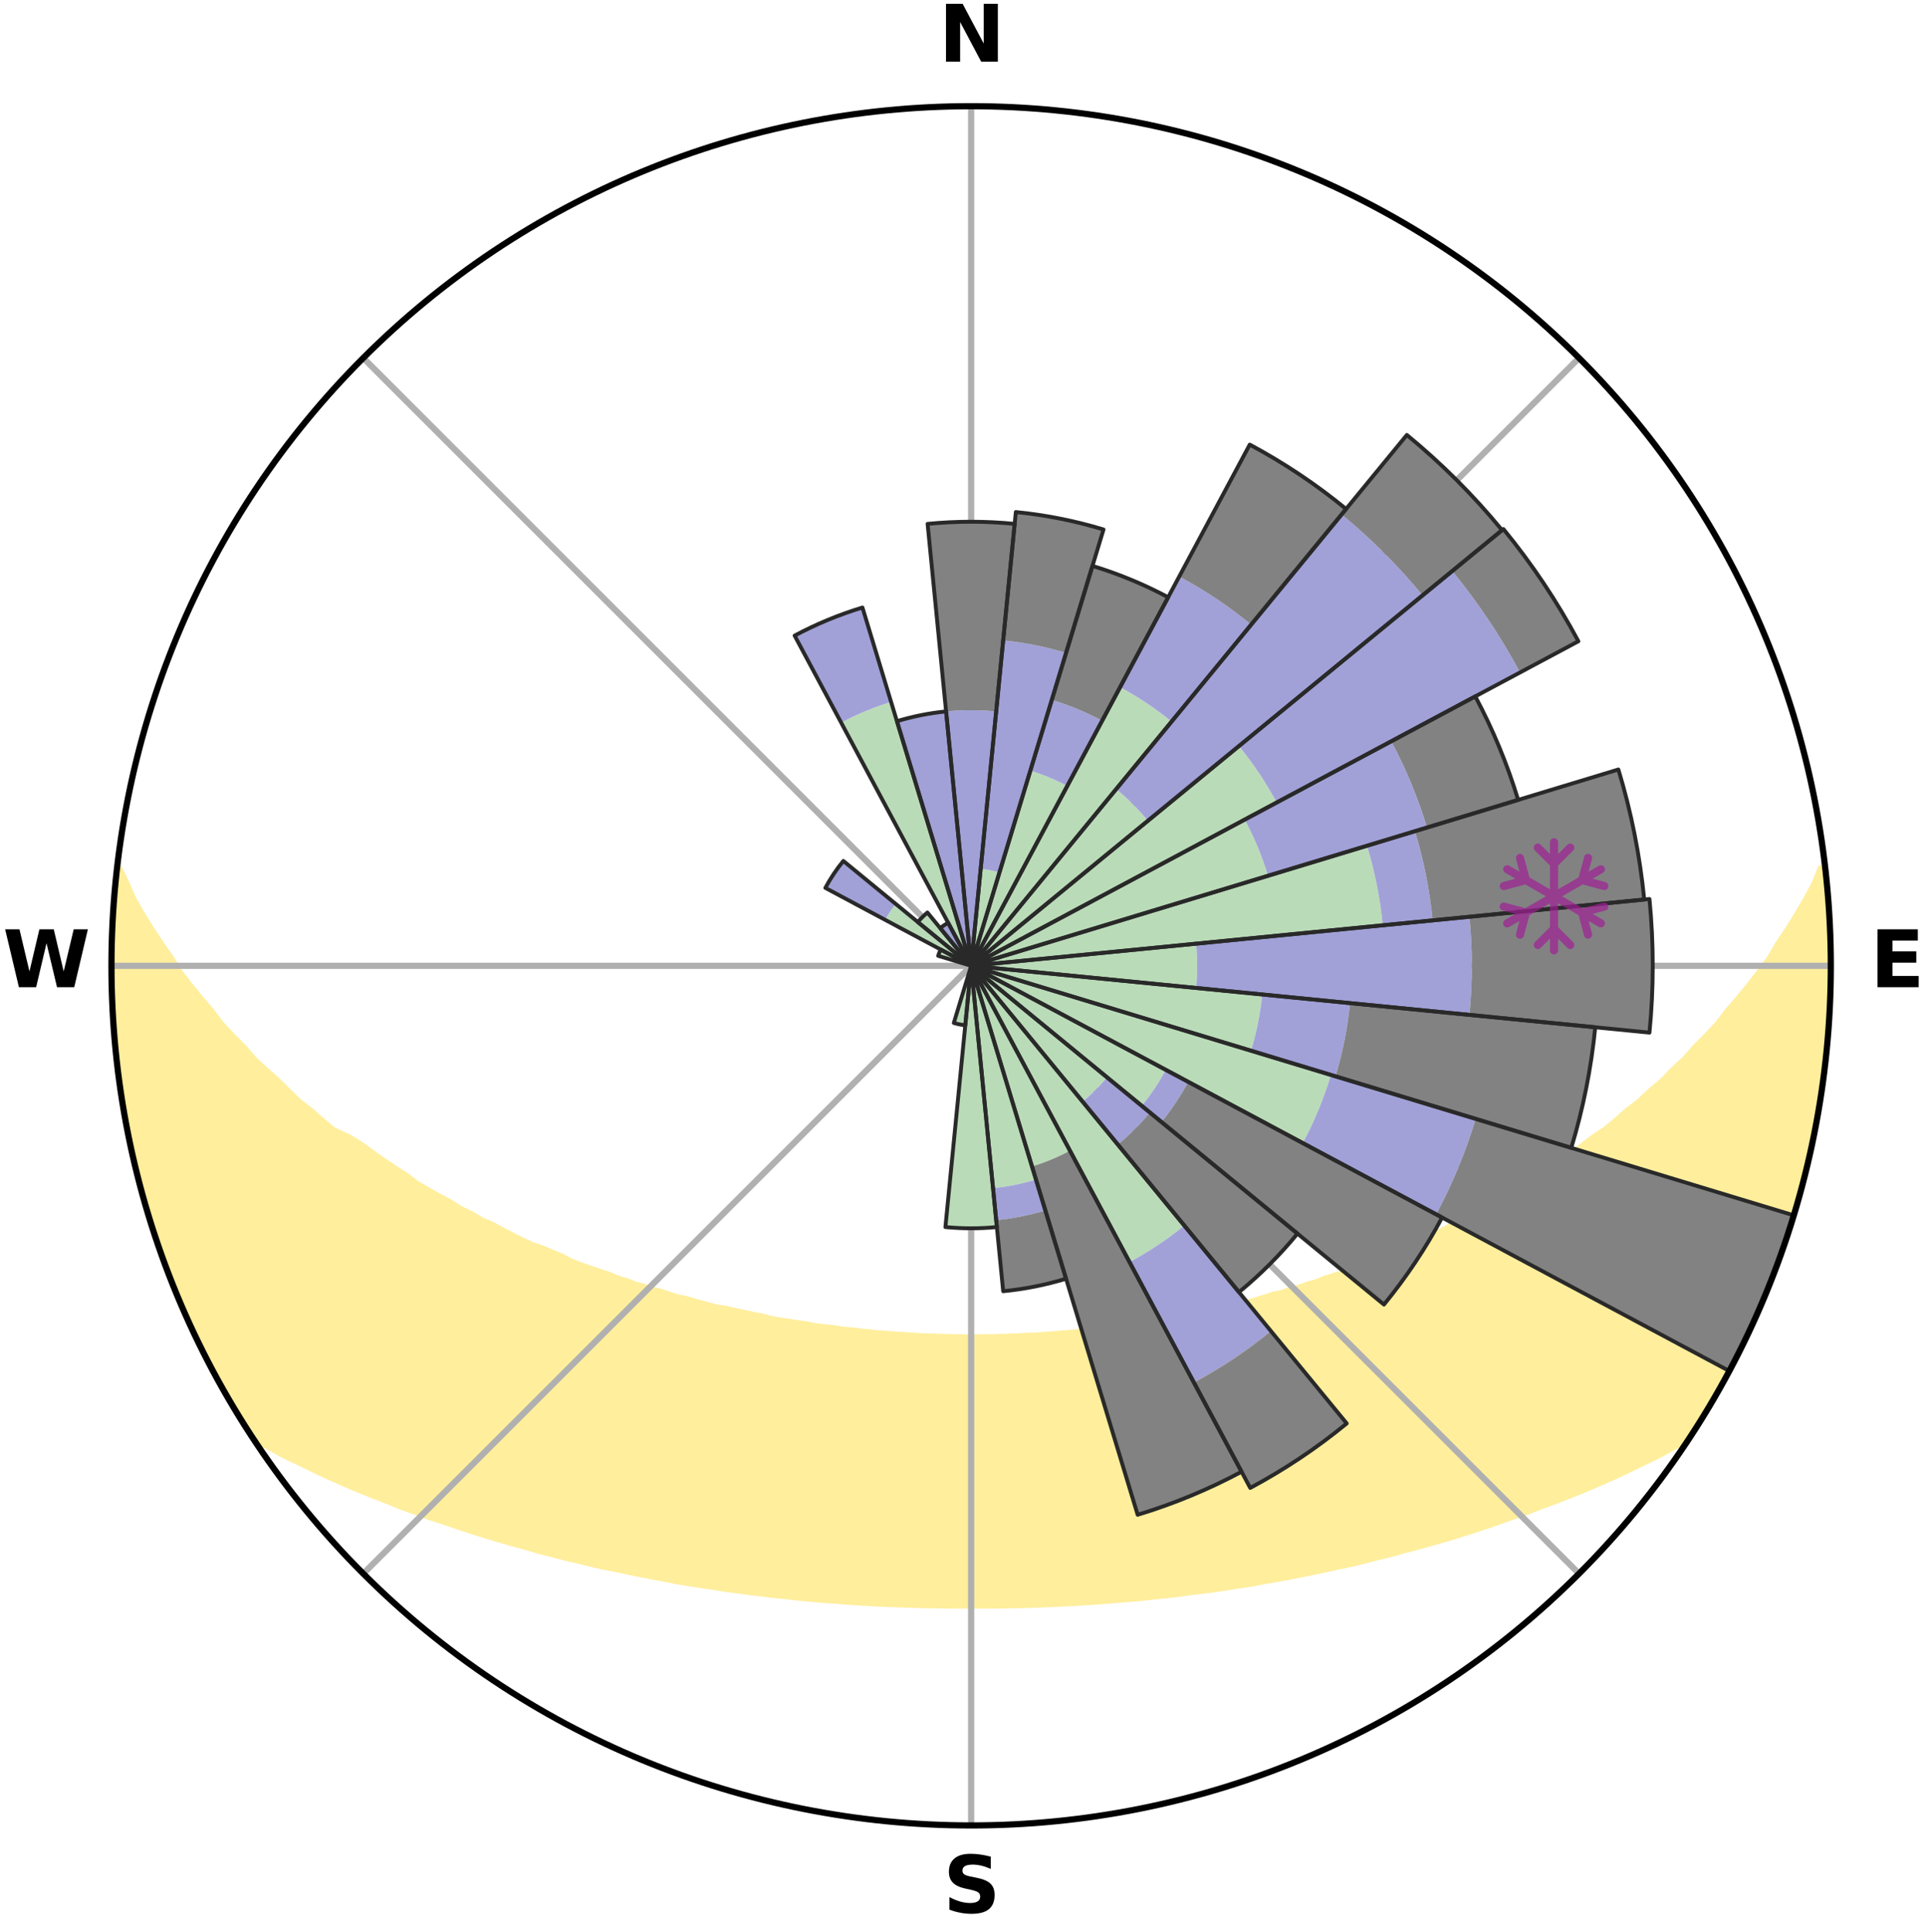 <?xml version="1.0" encoding="utf-8" standalone="no"?>
<!DOCTYPE svg PUBLIC "-//W3C//DTD SVG 1.1//EN"
  "http://www.w3.org/Graphics/SVG/1.1/DTD/svg11.dtd">
<svg xmlns:xlink="http://www.w3.org/1999/xlink" width="248.41pt" height="249.158pt" viewBox="0 0 248.41 249.158" xmlns="http://www.w3.org/2000/svg" version="1.1">
 <title>Ski Rose for Soldier Mountain</title>
 <defs>
  <style type="text/css">*{stroke-linejoin: round; stroke-linecap: butt}</style>
 </defs>
 <g id="figure_1">
  <g id="patch_1">
   <path d="M 0 249.158 
L 248.41 249.158 
L 248.41 0 
L 0 0 
z
" style="fill: #ffffff"/>
  </g>
  <g id="axes_1">
   <g id="patch_2">
    <path d="M 236.135 124.579 
C 236.135 110.018 233.267 95.599 227.695 82.147 
C 222.122 68.695 213.955 56.471 203.659 46.175 
C 193.363 35.879 181.139 27.711 167.687 22.139 
C 154.235 16.567 139.815 13.699 125.255 13.699 
C 110.694 13.699 96.275 16.567 82.823 22.139 
C 69.371 27.711 57.147 35.879 46.851 46.175 
C 36.555 56.471 28.387 68.695 22.815 82.147 
C 17.243 95.599 14.375 110.018 14.375 124.579 
C 14.375 139.14 17.243 153.559 22.815 167.011 
C 28.387 180.463 36.555 192.687 46.851 202.983 
C 57.147 213.279 69.371 221.447 82.823 227.019 
C 96.275 232.591 110.694 235.459 125.255 235.459 
C 139.815 235.459 154.235 232.591 167.687 227.019 
C 181.139 221.447 193.363 213.279 203.659 202.983 
C 213.955 192.687 222.122 180.463 227.695 167.011 
C 233.267 153.559 236.135 139.14 236.135 124.579 
M 125.255 124.579 
C 125.255 124.579 125.255 124.579 125.255 124.579 
C 125.255 124.579 125.255 124.579 125.255 124.579 
C 125.255 124.579 125.255 124.579 125.255 124.579 
C 125.255 124.579 125.255 124.579 125.255 124.579 
C 125.255 124.579 125.255 124.579 125.255 124.579 
C 125.255 124.579 125.255 124.579 125.255 124.579 
C 125.255 124.579 125.255 124.579 125.255 124.579 
C 125.255 124.579 125.255 124.579 125.255 124.579 
C 125.255 124.579 125.255 124.579 125.255 124.579 
C 125.255 124.579 125.255 124.579 125.255 124.579 
C 125.255 124.579 125.255 124.579 125.255 124.579 
C 125.255 124.579 125.255 124.579 125.255 124.579 
C 125.255 124.579 125.255 124.579 125.255 124.579 
C 125.255 124.579 125.255 124.579 125.255 124.579 
C 125.255 124.579 125.255 124.579 125.255 124.579 
C 125.255 124.579 125.255 124.579 125.255 124.579 
z
" style="fill: #ffffff"/>
   </g>
   <g id="PolyCollection_1">
    <defs>
     <path id="mfe143f5d1f" d="M 235.283 -137.115 
L 234.895 -137.071 
L 234.096 -135.059 
L 233.015 -133.06 
L 231.866 -131.1 
L 230.663 -129.181 
L 229.414 -127.307 
L 228.345 -125.479 
L 227.02 -123.691 
L 225.661 -121.95 
L 224.27 -120.256 
L 222.851 -118.61 
L 221.627 -116.994 
L 220.156 -115.441 
L 218.662 -113.937 
L 217.366 -112.452 
L 215.831 -111.042 
L 214.496 -109.645 
L 212.926 -108.33 
L 211.557 -107.021 
L 209.96 -105.8 
L 208.564 -104.578 
L 207.154 -103.398 
L 205.527 -102.318 
L 204.099 -101.224 
L 202.663 -100.172 
L 201.22 -99.161 
L 199.772 -98.191 
L 198.319 -97.262 
L 196.863 -96.372 
L 195.596 -95.443 
L 194.136 -94.629 
L 192.676 -93.853 
L 191.4 -93.029 
L 189.943 -92.327 
L 188.665 -91.57 
L 187.215 -90.938 
L 185.94 -90.245 
L 184.666 -89.583 
L 183.232 -89.051 
L 181.966 -88.45 
L 180.704 -87.878 
L 179.447 -87.334 
L 178.194 -86.818 
L 176.948 -86.328 
L 175.709 -85.864 
L 174.477 -85.426 
L 173.386 -84.903 
L 172.167 -84.512 
L 170.958 -84.144 
L 169.879 -83.688 
L 168.687 -83.364 
L 167.618 -82.949 
L 166.444 -82.665 
L 165.387 -82.288 
L 164.233 -82.041 
L 163.19 -81.701 
L 162.151 -81.379 
L 161.119 -81.073 
L 160.005 -80.892 
L 158.988 -80.617 
L 157.977 -80.357 
L 156.973 -80.112 
L 155.975 -79.88 
L 154.985 -79.662 
L 154.001 -79.457 
L 153.024 -79.263 
L 152.055 -79.081 
L 151.093 -78.91 
L 150.138 -78.75 
L 149.191 -78.599 
L 148.25 -78.457 
L 147.358 -78.239 
L 146.429 -78.116 
L 145.507 -78.002 
L 144.592 -77.895 
L 143.713 -77.719 
L 142.809 -77.628 
L 141.911 -77.543 
L 141.02 -77.463 
L 140.154 -77.324 
L 139.272 -77.257 
L 138.412 -77.137 
L 137.539 -77.081 
L 136.671 -77.029 
L 135.818 -76.934 
L 134.957 -76.891 
L 134.108 -76.811 
L 133.254 -76.777 
L 132.404 -76.745 
L 131.56 -76.687 
L 130.714 -76.663 
L 129.873 -76.619 
L 129.031 -76.602 
L 128.191 -76.572 
L 127.351 -76.561 
L 126.513 -76.546 
L 125.674 -76.541 
L 124.836 -76.541 
L 123.997 -76.551 
L 123.158 -76.562 
L 122.319 -76.586 
L 121.479 -76.603 
L 120.639 -76.641 
L 119.796 -76.665 
L 118.95 -76.69 
L 118.106 -76.748 
L 117.256 -76.781 
L 116.41 -76.854 
L 115.553 -76.895 
L 114.703 -76.984 
L 113.84 -77.034 
L 112.972 -77.086 
L 112.115 -77.199 
L 111.239 -77.263 
L 110.377 -77.393 
L 109.492 -77.469 
L 108.601 -77.549 
L 107.73 -77.707 
L 106.829 -77.801 
L 105.921 -77.902 
L 105.006 -78.01 
L 104.122 -78.208 
L 103.196 -78.333 
L 102.264 -78.466 
L 101.324 -78.608 
L 100.376 -78.759 
L 99.422 -78.92 
L 98.517 -79.187 
L 97.552 -79.371 
L 96.579 -79.567 
L 95.599 -79.774 
L 94.613 -79.994 
L 93.619 -80.227 
L 92.541 -80.368 
L 91.53 -80.628 
L 90.514 -80.903 
L 89.491 -81.194 
L 88.462 -81.5 
L 87.331 -81.714 
L 86.288 -82.054 
L 85.24 -82.412 
L 84.078 -82.677 
L 83.018 -83.073 
L 81.837 -83.377 
L 80.765 -83.812 
L 79.567 -84.158 
L 78.487 -84.635 
L 77.273 -85.026 
L 76.05 -85.44 
L 74.819 -85.878 
L 73.581 -86.342 
L 72.482 -86.937 
L 71.235 -87.452 
L 69.982 -87.995 
L 68.566 -88.464 
L 67.301 -89.065 
L 66.034 -89.695 
L 64.764 -90.355 
L 63.493 -91.045 
L 62.047 -91.675 
L 60.774 -92.43 
L 59.321 -93.13 
L 58.049 -93.952 
L 56.594 -94.724 
L 55.138 -95.536 
L 53.682 -96.386 
L 52.423 -97.348 
L 50.974 -98.275 
L 49.529 -99.242 
L 48.09 -100.249 
L 46.658 -101.298 
L 45.027 -102.33 
L 42.928 -103.288 
L 41.519 -104.476 
L 40.123 -105.706 
L 38.527 -106.934 
L 37.159 -108.251 
L 35.807 -109.611 
L 34.257 -110.979 
L 32.724 -112.397 
L 31.429 -113.889 
L 29.938 -115.401 
L 28.469 -116.962 
L 27.246 -118.585 
L 25.83 -120.238 
L 24.443 -121.939 
L 23.087 -123.687 
L 21.986 -125.48 
L 20.701 -127.317 
L 19.458 -129.198 
L 18.262 -131.123 
L 17.124 -133.089 
L 16.26 -135.074 
L 15.275 -137.11 
L 15.275 -137.11 
L 15.275 -137.11 
L 15.001 -135.195 
L 14.759 -133.275 
L 14.587 -131.348 
L 14.603 -129.41 
L 14.459 -127.48 
L 14.386 -125.547 
L 14.46 -123.612 
L 14.453 -121.678 
L 14.631 -119.749 
L 14.645 -117.814 
L 14.736 -115.881 
L 14.96 -113.959 
L 15.115 -112.03 
L 15.395 -110.116 
L 15.613 -108.193 
L 16.001 -106.296 
L 16.283 -104.382 
L 16.675 -102.488 
L 17.021 -100.584 
L 17.468 -98.702 
L 18 -96.841 
L 18.441 -94.957 
L 18.972 -93.097 
L 19.592 -91.264 
L 20.128 -89.404 
L 20.745 -87.57 
L 21.453 -85.769 
L 22.129 -83.957 
L 22.897 -82.181 
L 23.592 -80.375 
L 24.364 -78.6 
L 25.227 -76.868 
L 26.071 -75.128 
L 26.91 -73.384 
L 27.846 -71.69 
L 28.772 -69.992 
L 29.745 -68.32 
L 30.763 -66.675 
L 31.742 -65.005 
L 33.023 -63.532 
L 34.925 -62.497 
L 36.784 -61.474 
L 38.729 -60.553 
L 40.612 -59.63 
L 42.498 -58.751 
L 44.384 -57.914 
L 46.267 -57.117 
L 48.145 -56.358 
L 50.016 -55.636 
L 51.821 -54.893 
L 53.678 -54.241 
L 55.47 -53.565 
L 57.308 -52.978 
L 59.083 -52.365 
L 60.85 -51.783 
L 62.608 -51.229 
L 64.356 -50.703 
L 66.095 -50.205 
L 67.823 -49.732 
L 69.5 -49.23 
L 71.207 -48.807 
L 72.867 -48.354 
L 74.553 -47.977 
L 76.194 -47.569 
L 77.827 -47.184 
L 79.48 -46.869 
L 81.093 -46.523 
L 82.697 -46.197 
L 84.292 -45.89 
L 85.877 -45.6 
L 87.433 -45.283 
L 89.001 -45.028 
L 90.561 -44.788 
L 92.111 -44.563 
L 93.637 -44.313 
L 95.172 -44.118 
L 96.684 -43.899 
L 98.203 -43.729 
L 99.703 -43.538 
L 101.206 -43.393 
L 102.694 -43.229 
L 104.177 -43.077 
L 105.655 -42.939 
L 107.133 -42.836 
L 108.601 -42.721 
L 110.064 -42.616 
L 111.523 -42.523 
L 112.979 -42.442 
L 114.432 -42.37 
L 115.883 -42.324 
L 117.33 -42.272 
L 118.774 -42.23 
L 120.216 -42.197 
L 121.657 -42.175 
L 123.097 -42.162 
L 124.536 -42.159 
L 125.974 -42.158 
L 127.413 -42.161 
L 128.853 -42.173 
L 130.294 -42.195 
L 131.736 -42.227 
L 133.18 -42.268 
L 134.627 -42.32 
L 136.076 -42.382 
L 137.528 -42.454 
L 138.986 -42.527 
L 140.447 -42.612 
L 141.91 -42.716 
L 143.378 -42.831 
L 144.85 -42.959 
L 146.335 -43.07 
L 147.818 -43.221 
L 149.306 -43.385 
L 150.809 -43.531 
L 152.31 -43.721 
L 153.816 -43.926 
L 155.342 -44.108 
L 156.876 -44.304 
L 158.402 -44.554 
L 159.954 -44.777 
L 161.513 -45.018 
L 163.061 -45.317 
L 164.638 -45.588 
L 166.224 -45.879 
L 167.819 -46.185 
L 169.423 -46.512 
L 171.037 -46.856 
L 172.659 -47.222 
L 174.323 -47.557 
L 175.965 -47.964 
L 177.615 -48.394 
L 179.312 -48.794 
L 180.98 -49.27 
L 182.698 -49.718 
L 184.426 -50.191 
L 186.165 -50.689 
L 187.914 -51.215 
L 189.672 -51.768 
L 191.44 -52.351 
L 193.215 -52.964 
L 194.999 -53.607 
L 196.845 -54.227 
L 198.644 -54.936 
L 200.509 -55.622 
L 202.38 -56.345 
L 204.259 -57.103 
L 206.141 -57.901 
L 208.028 -58.738 
L 209.914 -59.618 
L 211.798 -60.54 
L 213.743 -61.461 
L 215.601 -62.486 
L 217.503 -63.521 
L 218.762 -65.008 
L 219.789 -66.649 
L 220.786 -68.307 
L 221.746 -69.987 
L 222.691 -71.675 
L 223.554 -73.408 
L 224.468 -75.113 
L 225.258 -76.88 
L 226.08 -78.631 
L 226.849 -80.405 
L 227.567 -82.2 
L 228.402 -83.948 
L 229.097 -85.754 
L 229.705 -87.591 
L 230.388 -89.402 
L 230.949 -91.254 
L 231.53 -93.099 
L 232.066 -94.958 
L 232.556 -96.829 
L 233 -98.712 
L 233.401 -100.604 
L 233.874 -102.48 
L 234.257 -104.377 
L 234.527 -106.293 
L 234.889 -108.194 
L 235.133 -110.113 
L 235.421 -112.027 
L 235.53 -113.961 
L 235.747 -115.883 
L 235.825 -117.816 
L 236.013 -119.743 
L 235.969 -121.68 
L 236.085 -123.612 
L 236.125 -125.547 
L 235.976 -127.478 
L 235.989 -129.414 
L 235.927 -131.348 
L 235.72 -133.273 
L 235.593 -135.203 
L 235.283 -137.115 
z
" style="stroke: #ffee9c"/>
    </defs>
    <g clip-path="url(#pbb8a57482f)">
     <use xlink:href="#mfe143f5d1f" x="0" y="249.158" style="fill: #ffee9c; stroke: #ffee9c"/>
    </g>
   </g>
   <g id="matplotlib.axis_1">
    <g id="xtick_1">
     <g id="line2d_1">
      <path d="M 125.255 124.579 
L 125.255 13.699 
" clip-path="url(#pbb8a57482f)" style="fill: none; stroke: #b0b0b0; stroke-width: 0.8; stroke-linecap: square"/>
     </g>
     <g id="text_1">
      <!-- N -->
      <g transform="translate(121.07 7.958) scale(0.1 -0.1)">
       <defs>
        <path id="DejaVuSans-Bold-4e" d="M 588 4666 
L 1931 4666 
L 3628 1466 
L 3628 4666 
L 4769 4666 
L 4769 0 
L 3425 0 
L 1728 3200 
L 1728 0 
L 588 0 
L 588 4666 
z
" transform="scale(0.016)"/>
       </defs>
       <use xlink:href="#DejaVuSans-Bold-4e"/>
      </g>
     </g>
    </g>
    <g id="xtick_2">
     <g id="line2d_2">
      <path d="M 125.255 124.579 
L 203.659 46.175 
" clip-path="url(#pbb8a57482f)" style="fill: none; stroke: #b0b0b0; stroke-width: 0.8; stroke-linecap: square"/>
     </g>
    </g>
    <g id="xtick_3">
     <g id="line2d_3">
      <path d="M 125.255 124.579 
L 236.135 124.579 
" clip-path="url(#pbb8a57482f)" style="fill: none; stroke: #b0b0b0; stroke-width: 0.8; stroke-linecap: square"/>
     </g>
     <g id="text_2">
      <!-- E -->
      <g transform="translate(241.219 127.338) scale(0.1 -0.1)">
       <defs>
        <path id="DejaVuSans-Bold-45" d="M 588 4666 
L 3834 4666 
L 3834 3756 
L 1791 3756 
L 1791 2888 
L 3713 2888 
L 3713 1978 
L 1791 1978 
L 1791 909 
L 3903 909 
L 3903 0 
L 588 0 
L 588 4666 
z
" transform="scale(0.016)"/>
       </defs>
       <use xlink:href="#DejaVuSans-Bold-45"/>
      </g>
     </g>
    </g>
    <g id="xtick_4">
     <g id="line2d_4">
      <path d="M 125.255 124.579 
L 203.659 202.983 
" clip-path="url(#pbb8a57482f)" style="fill: none; stroke: #b0b0b0; stroke-width: 0.8; stroke-linecap: square"/>
     </g>
    </g>
    <g id="xtick_5">
     <g id="line2d_5">
      <path d="M 125.255 124.579 
L 125.255 235.459 
" clip-path="url(#pbb8a57482f)" style="fill: none; stroke: #b0b0b0; stroke-width: 0.8; stroke-linecap: square"/>
     </g>
     <g id="text_3">
      <!-- S -->
      <g transform="translate(121.654 246.718) scale(0.1 -0.1)">
       <defs>
        <path id="DejaVuSans-Bold-53" d="M 3834 4519 
L 3834 3531 
Q 3450 3703 3084 3790 
Q 2719 3878 2394 3878 
Q 1963 3878 1756 3759 
Q 1550 3641 1550 3391 
Q 1550 3203 1689 3098 
Q 1828 2994 2194 2919 
L 2706 2816 
Q 3484 2659 3812 2340 
Q 4141 2022 4141 1434 
Q 4141 663 3683 286 
Q 3225 -91 2284 -91 
Q 1841 -91 1394 -6 
Q 947 78 500 244 
L 500 1259 
Q 947 1022 1364 901 
Q 1781 781 2169 781 
Q 2563 781 2772 912 
Q 2981 1044 2981 1288 
Q 2981 1506 2839 1625 
Q 2697 1744 2272 1838 
L 1806 1941 
Q 1106 2091 782 2419 
Q 459 2747 459 3303 
Q 459 4000 909 4375 
Q 1359 4750 2203 4750 
Q 2588 4750 2994 4692 
Q 3400 4634 3834 4519 
z
" transform="scale(0.016)"/>
       </defs>
       <use xlink:href="#DejaVuSans-Bold-53"/>
      </g>
     </g>
    </g>
    <g id="xtick_6">
     <g id="line2d_6">
      <path d="M 125.255 124.579 
L 46.851 202.983 
" clip-path="url(#pbb8a57482f)" style="fill: none; stroke: #b0b0b0; stroke-width: 0.8; stroke-linecap: square"/>
     </g>
    </g>
    <g id="xtick_7">
     <g id="line2d_7">
      <path d="M 125.255 124.579 
L 14.375 124.579 
" clip-path="url(#pbb8a57482f)" style="fill: none; stroke: #b0b0b0; stroke-width: 0.8; stroke-linecap: square"/>
     </g>
     <g id="text_4">
      <!-- W -->
      <g transform="translate(0.36 127.338) scale(0.1 -0.1)">
       <defs>
        <path id="DejaVuSans-Bold-57" d="M 191 4666 
L 1344 4666 
L 2150 1275 
L 2950 4666 
L 4109 4666 
L 4909 1275 
L 5716 4666 
L 6859 4666 
L 5759 0 
L 4372 0 
L 3525 3547 
L 2688 0 
L 1300 0 
L 191 4666 
z
" transform="scale(0.016)"/>
       </defs>
       <use xlink:href="#DejaVuSans-Bold-57"/>
      </g>
     </g>
    </g>
    <g id="xtick_8">
     <g id="line2d_8">
      <path d="M 125.255 124.579 
L 46.851 46.175 
" clip-path="url(#pbb8a57482f)" style="fill: none; stroke: #b0b0b0; stroke-width: 0.8; stroke-linecap: square"/>
     </g>
    </g>
   </g>
   <g id="matplotlib.axis_2"/>
   <g id="patch_3">
    <path d="M 125.255 124.579 
C 125.255 124.579 125.255 124.579 125.255 124.579 
C 125.255 124.579 125.255 124.579 125.255 124.579 
L 125.255 124.579 
C 125.255 124.579 125.255 124.579 125.255 124.579 
C 125.255 124.579 125.255 124.579 125.255 124.579 
z
" clip-path="url(#pbb8a57482f)" style="fill: #d9d9d9"/>
   </g>
   <g id="patch_4">
    <path d="M 125.255 124.579 
C 125.255 124.579 125.255 124.579 125.255 124.579 
C 125.255 124.579 125.255 124.579 125.255 124.579 
L 125.255 124.579 
C 125.255 124.579 125.255 124.579 125.255 124.579 
C 125.255 124.579 125.255 124.579 125.255 124.579 
z
" clip-path="url(#pbb8a57482f)" style="fill: #d9d9d9"/>
   </g>
   <g id="patch_5">
    <path d="M 125.255 124.579 
C 125.255 124.579 125.255 124.579 125.255 124.579 
C 125.255 124.579 125.255 124.579 125.255 124.579 
L 125.255 124.579 
C 125.255 124.579 125.255 124.579 125.255 124.579 
C 125.255 124.579 125.255 124.579 125.255 124.579 
z
" clip-path="url(#pbb8a57482f)" style="fill: #d9d9d9"/>
   </g>
   <g id="patch_6">
    <path d="M 125.255 124.579 
C 125.255 124.579 125.255 124.579 125.255 124.579 
C 125.255 124.579 125.255 124.579 125.255 124.579 
L 125.255 124.579 
C 125.255 124.579 125.255 124.579 125.255 124.579 
C 125.255 124.579 125.255 124.579 125.255 124.579 
z
" clip-path="url(#pbb8a57482f)" style="fill: #d9d9d9"/>
   </g>
   <g id="patch_7">
    <path d="M 125.255 124.579 
C 125.255 124.579 125.255 124.579 125.255 124.579 
C 125.255 124.579 125.255 124.579 125.255 124.579 
L 125.255 124.579 
C 125.255 124.579 125.255 124.579 125.255 124.579 
C 125.255 124.579 125.255 124.579 125.255 124.579 
z
" clip-path="url(#pbb8a57482f)" style="fill: #d9d9d9"/>
   </g>
   <g id="patch_8">
    <path d="M 125.255 124.579 
C 125.255 124.579 125.255 124.579 125.255 124.579 
C 125.255 124.579 125.255 124.579 125.255 124.579 
L 125.255 124.579 
C 125.255 124.579 125.255 124.579 125.255 124.579 
C 125.255 124.579 125.255 124.579 125.255 124.579 
z
" clip-path="url(#pbb8a57482f)" style="fill: #d9d9d9"/>
   </g>
   <g id="patch_9">
    <path d="M 125.255 124.579 
C 125.255 124.579 125.255 124.579 125.255 124.579 
C 125.255 124.579 125.255 124.579 125.255 124.579 
L 125.255 124.579 
C 125.255 124.579 125.255 124.579 125.255 124.579 
C 125.255 124.579 125.255 124.579 125.255 124.579 
z
" clip-path="url(#pbb8a57482f)" style="fill: #d9d9d9"/>
   </g>
   <g id="patch_10">
    <path d="M 125.255 124.579 
C 125.255 124.579 125.255 124.579 125.255 124.579 
C 125.255 124.579 125.255 124.579 125.255 124.579 
L 125.255 124.579 
C 125.255 124.579 125.255 124.579 125.255 124.579 
C 125.255 124.579 125.255 124.579 125.255 124.579 
z
" clip-path="url(#pbb8a57482f)" style="fill: #d9d9d9"/>
   </g>
   <g id="patch_11">
    <path d="M 125.255 124.579 
C 125.255 124.579 125.255 124.579 125.255 124.579 
C 125.255 124.579 125.255 124.579 125.255 124.579 
L 125.255 124.579 
C 125.255 124.579 125.255 124.579 125.255 124.579 
C 125.255 124.579 125.255 124.579 125.255 124.579 
z
" clip-path="url(#pbb8a57482f)" style="fill: #d9d9d9"/>
   </g>
   <g id="patch_12">
    <path d="M 125.255 124.579 
C 125.255 124.579 125.255 124.579 125.255 124.579 
C 125.255 124.579 125.255 124.579 125.255 124.579 
L 125.255 124.579 
C 125.255 124.579 125.255 124.579 125.255 124.579 
C 125.255 124.579 125.255 124.579 125.255 124.579 
z
" clip-path="url(#pbb8a57482f)" style="fill: #d9d9d9"/>
   </g>
   <g id="patch_13">
    <path d="M 125.255 124.579 
C 125.255 124.579 125.255 124.579 125.255 124.579 
C 125.255 124.579 125.255 124.579 125.255 124.579 
L 125.255 124.579 
C 125.255 124.579 125.255 124.579 125.255 124.579 
C 125.255 124.579 125.255 124.579 125.255 124.579 
z
" clip-path="url(#pbb8a57482f)" style="fill: #d9d9d9"/>
   </g>
   <g id="patch_14">
    <path d="M 125.255 124.579 
C 125.255 124.579 125.255 124.579 125.255 124.579 
C 125.255 124.579 125.255 124.579 125.255 124.579 
L 125.255 124.579 
C 125.255 124.579 125.255 124.579 125.255 124.579 
C 125.255 124.579 125.255 124.579 125.255 124.579 
z
" clip-path="url(#pbb8a57482f)" style="fill: #d9d9d9"/>
   </g>
   <g id="patch_15">
    <path d="M 125.255 124.579 
C 125.255 124.579 125.255 124.579 125.255 124.579 
C 125.255 124.579 125.255 124.579 125.255 124.579 
L 125.255 124.579 
C 125.255 124.579 125.255 124.579 125.255 124.579 
C 125.255 124.579 125.255 124.579 125.255 124.579 
z
" clip-path="url(#pbb8a57482f)" style="fill: #d9d9d9"/>
   </g>
   <g id="patch_16">
    <path d="M 125.255 124.579 
C 125.255 124.579 125.255 124.579 125.255 124.579 
C 125.255 124.579 125.255 124.579 125.255 124.579 
L 125.255 124.579 
C 125.255 124.579 125.255 124.579 125.255 124.579 
C 125.255 124.579 125.255 124.579 125.255 124.579 
z
" clip-path="url(#pbb8a57482f)" style="fill: #d9d9d9"/>
   </g>
   <g id="patch_17">
    <path d="M 125.255 124.579 
C 125.255 124.579 125.255 124.579 125.255 124.579 
C 125.255 124.579 125.255 124.579 125.255 124.579 
L 125.255 124.579 
C 125.255 124.579 125.255 124.579 125.255 124.579 
C 125.255 124.579 125.255 124.579 125.255 124.579 
z
" clip-path="url(#pbb8a57482f)" style="fill: #d9d9d9"/>
   </g>
   <g id="patch_18">
    <path d="M 125.255 124.579 
C 125.255 124.579 125.255 124.579 125.255 124.579 
C 125.255 124.579 125.255 124.579 125.255 124.579 
L 125.255 124.579 
C 125.255 124.579 125.255 124.579 125.255 124.579 
C 125.255 124.579 125.255 124.579 125.255 124.579 
z
" clip-path="url(#pbb8a57482f)" style="fill: #d9d9d9"/>
   </g>
   <g id="patch_19">
    <path d="M 125.255 124.579 
C 125.255 124.579 125.255 124.579 125.255 124.579 
C 125.255 124.579 125.255 124.579 125.255 124.579 
L 125.255 124.579 
C 125.255 124.579 125.255 124.579 125.255 124.579 
C 125.255 124.579 125.255 124.579 125.255 124.579 
z
" clip-path="url(#pbb8a57482f)" style="fill: #d9d9d9"/>
   </g>
   <g id="patch_20">
    <path d="M 125.255 124.579 
C 125.255 124.579 125.255 124.579 125.255 124.579 
C 125.255 124.579 125.255 124.579 125.255 124.579 
L 125.255 124.579 
C 125.255 124.579 125.255 124.579 125.255 124.579 
C 125.255 124.579 125.255 124.579 125.255 124.579 
z
" clip-path="url(#pbb8a57482f)" style="fill: #d9d9d9"/>
   </g>
   <g id="patch_21">
    <path d="M 125.255 124.579 
C 125.255 124.579 125.255 124.579 125.255 124.579 
C 125.255 124.579 125.255 124.579 125.255 124.579 
L 125.255 124.579 
C 125.255 124.579 125.255 124.579 125.255 124.579 
C 125.255 124.579 125.255 124.579 125.255 124.579 
z
" clip-path="url(#pbb8a57482f)" style="fill: #d9d9d9"/>
   </g>
   <g id="patch_22">
    <path d="M 125.255 124.579 
C 125.255 124.579 125.255 124.579 125.255 124.579 
C 125.255 124.579 125.255 124.579 125.255 124.579 
L 125.255 124.579 
C 125.255 124.579 125.255 124.579 125.255 124.579 
C 125.255 124.579 125.255 124.579 125.255 124.579 
z
" clip-path="url(#pbb8a57482f)" style="fill: #d9d9d9"/>
   </g>
   <g id="patch_23">
    <path d="M 125.255 124.579 
C 125.255 124.579 125.255 124.579 125.255 124.579 
C 125.255 124.579 125.255 124.579 125.255 124.579 
L 125.255 124.579 
C 125.255 124.579 125.255 124.579 125.255 124.579 
C 125.255 124.579 125.255 124.579 125.255 124.579 
z
" clip-path="url(#pbb8a57482f)" style="fill: #d9d9d9"/>
   </g>
   <g id="patch_24">
    <path d="M 125.255 124.579 
C 125.255 124.579 125.255 124.579 125.255 124.579 
C 125.255 124.579 125.255 124.579 125.255 124.579 
L 125.255 124.579 
C 125.255 124.579 125.255 124.579 125.255 124.579 
C 125.255 124.579 125.255 124.579 125.255 124.579 
z
" clip-path="url(#pbb8a57482f)" style="fill: #d9d9d9"/>
   </g>
   <g id="patch_25">
    <path d="M 125.255 124.579 
C 125.255 124.579 125.255 124.579 125.255 124.579 
C 125.255 124.579 125.255 124.579 125.255 124.579 
L 125.255 124.579 
C 125.255 124.579 125.255 124.579 125.255 124.579 
C 125.255 124.579 125.255 124.579 125.255 124.579 
z
" clip-path="url(#pbb8a57482f)" style="fill: #d9d9d9"/>
   </g>
   <g id="patch_26">
    <path d="M 125.255 124.579 
C 125.255 124.579 125.255 124.579 125.255 124.579 
C 125.255 124.579 125.255 124.579 125.255 124.579 
L 125.255 124.579 
C 125.255 124.579 125.255 124.579 125.255 124.579 
C 125.255 124.579 125.255 124.579 125.255 124.579 
z
" clip-path="url(#pbb8a57482f)" style="fill: #d9d9d9"/>
   </g>
   <g id="patch_27">
    <path d="M 125.255 124.579 
C 125.255 124.579 125.255 124.579 125.255 124.579 
C 125.255 124.579 125.255 124.579 125.255 124.579 
L 125.255 124.579 
C 125.255 124.579 125.255 124.579 125.255 124.579 
C 125.255 124.579 125.255 124.579 125.255 124.579 
z
" clip-path="url(#pbb8a57482f)" style="fill: #d9d9d9"/>
   </g>
   <g id="patch_28">
    <path d="M 125.255 124.579 
C 125.255 124.579 125.255 124.579 125.255 124.579 
C 125.255 124.579 125.255 124.579 125.255 124.579 
L 125.255 124.579 
C 125.255 124.579 125.255 124.579 125.255 124.579 
C 125.255 124.579 125.255 124.579 125.255 124.579 
z
" clip-path="url(#pbb8a57482f)" style="fill: #d9d9d9"/>
   </g>
   <g id="patch_29">
    <path d="M 125.255 124.579 
C 125.255 124.579 125.255 124.579 125.255 124.579 
C 125.255 124.579 125.255 124.579 125.255 124.579 
L 125.255 124.579 
C 125.255 124.579 125.255 124.579 125.255 124.579 
C 125.255 124.579 125.255 124.579 125.255 124.579 
z
" clip-path="url(#pbb8a57482f)" style="fill: #d9d9d9"/>
   </g>
   <g id="patch_30">
    <path d="M 125.255 124.579 
C 125.255 124.579 125.255 124.579 125.255 124.579 
C 125.255 124.579 125.255 124.579 125.255 124.579 
L 125.255 124.579 
C 125.255 124.579 125.255 124.579 125.255 124.579 
C 125.255 124.579 125.255 124.579 125.255 124.579 
z
" clip-path="url(#pbb8a57482f)" style="fill: #d9d9d9"/>
   </g>
   <g id="patch_31">
    <path d="M 125.255 124.579 
C 125.255 124.579 125.255 124.579 125.255 124.579 
C 125.255 124.579 125.255 124.579 125.255 124.579 
L 125.255 124.579 
C 125.255 124.579 125.255 124.579 125.255 124.579 
C 125.255 124.579 125.255 124.579 125.255 124.579 
z
" clip-path="url(#pbb8a57482f)" style="fill: #d9d9d9"/>
   </g>
   <g id="patch_32">
    <path d="M 125.255 124.579 
C 125.255 124.579 125.255 124.579 125.255 124.579 
C 125.255 124.579 125.255 124.579 125.255 124.579 
L 125.255 124.579 
C 125.255 124.579 125.255 124.579 125.255 124.579 
C 125.255 124.579 125.255 124.579 125.255 124.579 
z
" clip-path="url(#pbb8a57482f)" style="fill: #d9d9d9"/>
   </g>
   <g id="patch_33">
    <path d="M 125.255 124.579 
C 125.255 124.579 125.255 124.579 125.255 124.579 
C 125.255 124.579 125.255 124.579 125.255 124.579 
L 125.255 124.579 
C 125.255 124.579 125.255 124.579 125.255 124.579 
C 125.255 124.579 125.255 124.579 125.255 124.579 
z
" clip-path="url(#pbb8a57482f)" style="fill: #d9d9d9"/>
   </g>
   <g id="patch_34">
    <path d="M 125.255 124.579 
C 125.255 124.579 125.255 124.579 125.255 124.579 
C 125.255 124.579 125.255 124.579 125.255 124.579 
L 125.255 124.579 
C 125.255 124.579 125.255 124.579 125.255 124.579 
C 125.255 124.579 125.255 124.579 125.255 124.579 
z
" clip-path="url(#pbb8a57482f)" style="fill: #d9d9d9"/>
   </g>
   <g id="patch_35">
    <path d="M 125.255 124.579 
C 125.255 124.579 125.255 124.579 125.255 124.579 
C 125.255 124.579 125.255 124.579 125.255 124.579 
L 125.255 124.579 
C 125.255 124.579 125.255 124.579 125.255 124.579 
C 125.255 124.579 125.255 124.579 125.255 124.579 
z
" clip-path="url(#pbb8a57482f)" style="fill: #badbb8"/>
   </g>
   <g id="patch_36">
    <path d="M 125.255 124.579 
C 125.255 124.579 125.255 124.579 125.255 124.579 
C 125.255 124.579 125.255 124.579 125.255 124.579 
L 128.905 112.546 
C 128.511 112.426 128.112 112.326 127.708 112.246 
C 127.304 112.166 126.897 112.105 126.487 112.065 
z
" clip-path="url(#pbb8a57482f)" style="fill: #badbb8"/>
   </g>
   <g id="patch_37">
    <path d="M 125.255 124.579 
C 125.255 124.579 125.255 124.579 125.255 124.579 
C 125.255 124.579 125.255 124.579 125.255 124.579 
L 137.654 101.383 
C 136.894 100.977 136.116 100.608 135.32 100.279 
C 134.525 99.95 133.714 99.659 132.89 99.409 
z
" clip-path="url(#pbb8a57482f)" style="fill: #badbb8"/>
   </g>
   <g id="patch_38">
    <path d="M 125.255 124.579 
C 125.255 124.579 125.255 124.579 125.255 124.579 
C 125.255 124.579 125.255 124.579 125.255 124.579 
L 151.105 93.081 
C 150.074 92.235 149.002 91.44 147.893 90.699 
C 146.784 89.958 145.639 89.272 144.463 88.643 
z
" clip-path="url(#pbb8a57482f)" style="fill: #badbb8"/>
   </g>
   <g id="patch_39">
    <path d="M 125.255 124.579 
C 125.255 124.579 125.255 124.579 125.255 124.579 
C 125.255 124.579 125.255 124.579 125.255 124.579 
L 148.051 105.87 
C 147.439 105.124 146.79 104.409 146.108 103.726 
C 145.425 103.043 144.71 102.395 143.964 101.782 
z
" clip-path="url(#pbb8a57482f)" style="fill: #badbb8"/>
   </g>
   <g id="patch_40">
    <path d="M 125.255 124.579 
C 125.255 124.579 125.255 124.579 125.255 124.579 
C 125.255 124.579 125.255 124.579 125.255 124.579 
L 164.66 103.517 
C 163.97 102.227 163.218 100.972 162.405 99.756 
C 161.593 98.54 160.721 97.365 159.793 96.234 
z
" clip-path="url(#pbb8a57482f)" style="fill: #badbb8"/>
   </g>
   <g id="patch_41">
    <path d="M 125.255 124.579 
C 125.255 124.579 125.255 124.579 125.255 124.579 
C 125.255 124.579 125.255 124.579 125.255 124.579 
L 163.545 112.964 
C 163.165 111.711 162.723 110.477 162.222 109.267 
C 161.721 108.057 161.16 106.872 160.543 105.717 
z
" clip-path="url(#pbb8a57482f)" style="fill: #badbb8"/>
   </g>
   <g id="patch_42">
    <path d="M 125.255 124.579 
C 125.255 124.579 125.255 124.579 125.255 124.579 
C 125.255 124.579 125.255 124.579 125.255 124.579 
L 178.349 119.35 
C 178.177 117.612 177.921 115.884 177.58 114.171 
C 177.24 112.458 176.815 110.763 176.308 109.092 
z
" clip-path="url(#pbb8a57482f)" style="fill: #badbb8"/>
   </g>
   <g id="patch_43">
    <path d="M 125.255 124.579 
C 125.255 124.579 125.255 124.579 125.255 124.579 
C 125.255 124.579 125.255 124.579 125.255 124.579 
L 154.268 127.437 
C 154.362 126.487 154.408 125.533 154.408 124.579 
C 154.408 123.625 154.362 122.671 154.268 121.722 
z
" clip-path="url(#pbb8a57482f)" style="fill: #badbb8"/>
   </g>
   <g id="patch_44">
    <path d="M 125.255 124.579 
C 125.255 124.579 125.255 124.579 125.255 124.579 
C 125.255 124.579 125.255 124.579 125.255 124.579 
L 161.355 135.53 
C 161.713 134.348 162.014 133.15 162.255 131.939 
C 162.495 130.728 162.677 129.506 162.798 128.277 
z
" clip-path="url(#pbb8a57482f)" style="fill: #badbb8"/>
   </g>
   <g id="patch_45">
    <path d="M 125.255 124.579 
C 125.255 124.579 125.255 124.579 125.255 124.579 
C 125.255 124.579 125.255 124.579 125.255 124.579 
L 168.027 147.441 
C 168.775 146.041 169.454 144.605 170.062 143.139 
C 170.669 141.672 171.205 140.177 171.665 138.658 
z
" clip-path="url(#pbb8a57482f)" style="fill: #badbb8"/>
   </g>
   <g id="patch_46">
    <path d="M 125.255 124.579 
C 125.255 124.579 125.255 124.579 125.255 124.579 
C 125.255 124.579 125.255 124.579 125.255 124.579 
L 147.261 142.639 
C 147.852 141.918 148.407 141.17 148.925 140.395 
C 149.442 139.62 149.922 138.82 150.361 137.999 
z
" clip-path="url(#pbb8a57482f)" style="fill: #badbb8"/>
   </g>
   <g id="patch_47">
    <path d="M 125.255 124.579 
C 125.255 124.579 125.255 124.579 125.255 124.579 
C 125.255 124.579 125.255 124.579 125.255 124.579 
L 139.636 142.103 
C 140.21 141.632 140.76 141.134 141.285 140.609 
C 141.809 140.084 142.308 139.534 142.779 138.961 
z
" clip-path="url(#pbb8a57482f)" style="fill: #badbb8"/>
   </g>
   <g id="patch_48">
    <path d="M 125.255 124.579 
C 125.255 124.579 125.255 124.579 125.255 124.579 
C 125.255 124.579 125.255 124.579 125.255 124.579 
L 145.682 162.795 
C 146.933 162.127 148.15 161.397 149.329 160.609 
C 150.509 159.821 151.649 158.976 152.745 158.076 
z
" clip-path="url(#pbb8a57482f)" style="fill: #badbb8"/>
   </g>
   <g id="patch_49">
    <path d="M 125.255 124.579 
C 125.255 124.579 125.255 124.579 125.255 124.579 
C 125.255 124.579 125.255 124.579 125.255 124.579 
L 133.105 150.458 
C 133.952 150.201 134.786 149.903 135.604 149.564 
C 136.422 149.225 137.222 148.846 138.003 148.429 
z
" clip-path="url(#pbb8a57482f)" style="fill: #badbb8"/>
   </g>
   <g id="patch_50">
    <path d="M 125.255 124.579 
C 125.255 124.579 125.255 124.579 125.255 124.579 
C 125.255 124.579 125.255 124.579 125.255 124.579 
L 128.079 153.253 
C 129.018 153.16 129.951 153.022 130.876 152.838 
C 131.801 152.654 132.716 152.425 133.619 152.151 
z
" clip-path="url(#pbb8a57482f)" style="fill: #badbb8"/>
   </g>
   <g id="patch_51">
    <path d="M 125.255 124.579 
C 125.255 124.579 125.255 124.579 125.255 124.579 
C 125.255 124.579 125.255 124.579 125.255 124.579 
L 121.936 158.275 
C 123.039 158.383 124.147 158.438 125.255 158.438 
C 126.363 158.438 127.471 158.383 128.574 158.275 
z
" clip-path="url(#pbb8a57482f)" style="fill: #badbb8"/>
   </g>
   <g id="patch_52">
    <path d="M 125.255 124.579 
C 125.255 124.579 125.255 124.579 125.255 124.579 
C 125.255 124.579 125.255 124.579 125.255 124.579 
L 123.02 131.948 
C 123.261 132.021 123.505 132.082 123.753 132.132 
C 124 132.181 124.249 132.218 124.5 132.242 
z
" clip-path="url(#pbb8a57482f)" style="fill: #badbb8"/>
   </g>
   <g id="patch_53">
    <path d="M 125.255 124.579 
C 125.255 124.579 125.255 124.579 125.255 124.579 
C 125.255 124.579 125.255 124.579 125.255 124.579 
L 125.255 124.579 
C 125.255 124.579 125.255 124.579 125.255 124.579 
C 125.255 124.579 125.255 124.579 125.255 124.579 
z
" clip-path="url(#pbb8a57482f)" style="fill: #badbb8"/>
   </g>
   <g id="patch_54">
    <path d="M 125.255 124.579 
C 125.255 124.579 125.255 124.579 125.255 124.579 
C 125.255 124.579 125.255 124.579 125.255 124.579 
L 125.255 124.579 
C 125.255 124.579 125.255 124.579 125.255 124.579 
C 125.255 124.579 125.255 124.579 125.255 124.579 
z
" clip-path="url(#pbb8a57482f)" style="fill: #badbb8"/>
   </g>
   <g id="patch_55">
    <path d="M 125.255 124.579 
C 125.255 124.579 125.255 124.579 125.255 124.579 
C 125.255 124.579 125.255 124.579 125.255 124.579 
L 125.255 124.579 
C 125.255 124.579 125.255 124.579 125.255 124.579 
C 125.255 124.579 125.255 124.579 125.255 124.579 
z
" clip-path="url(#pbb8a57482f)" style="fill: #badbb8"/>
   </g>
   <g id="patch_56">
    <path d="M 125.255 124.579 
C 125.255 124.579 125.255 124.579 125.255 124.579 
C 125.255 124.579 125.255 124.579 125.255 124.579 
L 125.255 124.579 
C 125.255 124.579 125.255 124.579 125.255 124.579 
C 125.255 124.579 125.255 124.579 125.255 124.579 
z
" clip-path="url(#pbb8a57482f)" style="fill: #badbb8"/>
   </g>
   <g id="patch_57">
    <path d="M 125.255 124.579 
C 125.255 124.579 125.255 124.579 125.255 124.579 
C 125.255 124.579 125.255 124.579 125.255 124.579 
L 125.255 124.579 
C 125.255 124.579 125.255 124.579 125.255 124.579 
C 125.255 124.579 125.255 124.579 125.255 124.579 
z
" clip-path="url(#pbb8a57482f)" style="fill: #badbb8"/>
   </g>
   <g id="patch_58">
    <path d="M 125.255 124.579 
C 125.255 124.579 125.255 124.579 125.255 124.579 
C 125.255 124.579 125.255 124.579 125.255 124.579 
L 125.255 124.579 
C 125.255 124.579 125.255 124.579 125.255 124.579 
C 125.255 124.579 125.255 124.579 125.255 124.579 
z
" clip-path="url(#pbb8a57482f)" style="fill: #badbb8"/>
   </g>
   <g id="patch_59">
    <path d="M 125.255 124.579 
C 125.255 124.579 125.255 124.579 125.255 124.579 
C 125.255 124.579 125.255 124.579 125.255 124.579 
L 125.255 124.579 
C 125.255 124.579 125.255 124.579 125.255 124.579 
C 125.255 124.579 125.255 124.579 125.255 124.579 
z
" clip-path="url(#pbb8a57482f)" style="fill: #badbb8"/>
   </g>
   <g id="patch_60">
    <path d="M 125.255 124.579 
C 125.255 124.579 125.255 124.579 125.255 124.579 
C 125.255 124.579 125.255 124.579 125.255 124.579 
L 125.255 124.579 
C 125.255 124.579 125.255 124.579 125.255 124.579 
C 125.255 124.579 125.255 124.579 125.255 124.579 
z
" clip-path="url(#pbb8a57482f)" style="fill: #badbb8"/>
   </g>
   <g id="patch_61">
    <path d="M 125.255 124.579 
C 125.255 124.579 125.255 124.579 125.255 124.579 
C 125.255 124.579 125.255 124.579 125.255 124.579 
L 121.334 122.483 
C 121.265 122.612 121.203 122.743 121.147 122.878 
C 121.092 123.012 121.043 123.149 121 123.288 
z
" clip-path="url(#pbb8a57482f)" style="fill: #badbb8"/>
   </g>
   <g id="patch_62">
    <path d="M 125.255 124.579 
C 125.255 124.579 125.255 124.579 125.255 124.579 
C 125.255 124.579 125.255 124.579 125.255 124.579 
L 115.534 116.602 
C 115.273 116.92 115.028 117.251 114.799 117.593 
C 114.571 117.935 114.359 118.288 114.165 118.651 
z
" clip-path="url(#pbb8a57482f)" style="fill: #badbb8"/>
   </g>
   <g id="patch_63">
    <path d="M 125.255 124.579 
C 125.255 124.579 125.255 124.579 125.255 124.579 
C 125.255 124.579 125.255 124.579 125.255 124.579 
L 119.614 117.706 
C 119.389 117.89 119.173 118.086 118.967 118.292 
C 118.762 118.497 118.566 118.713 118.381 118.938 
z
" clip-path="url(#pbb8a57482f)" style="fill: #badbb8"/>
   </g>
   <g id="patch_64">
    <path d="M 125.255 124.579 
C 125.255 124.579 125.255 124.579 125.255 124.579 
C 125.255 124.579 125.255 124.579 125.255 124.579 
L 125.255 124.579 
C 125.255 124.579 125.255 124.579 125.255 124.579 
C 125.255 124.579 125.255 124.579 125.255 124.579 
z
" clip-path="url(#pbb8a57482f)" style="fill: #badbb8"/>
   </g>
   <g id="patch_65">
    <path d="M 125.255 124.579 
C 125.255 124.579 125.255 124.579 125.255 124.579 
C 125.255 124.579 125.255 124.579 125.255 124.579 
L 114.93 90.544 
C 113.816 90.881 112.719 91.274 111.644 91.719 
C 110.568 92.165 109.515 92.663 108.489 93.212 
z
" clip-path="url(#pbb8a57482f)" style="fill: #badbb8"/>
   </g>
   <g id="patch_66">
    <path d="M 125.255 124.579 
C 125.255 124.579 125.255 124.579 125.255 124.579 
C 125.255 124.579 125.255 124.579 125.255 124.579 
L 125.255 124.579 
C 125.255 124.579 125.255 124.579 125.255 124.579 
C 125.255 124.579 125.255 124.579 125.255 124.579 
z
" clip-path="url(#pbb8a57482f)" style="fill: #badbb8"/>
   </g>
   <g id="patch_67">
    <path d="M 125.255 124.579 
C 125.255 124.579 125.255 124.579 125.255 124.579 
C 125.255 124.579 125.255 124.579 125.255 124.579 
L 128.487 91.766 
C 127.413 91.66 126.334 91.608 125.255 91.608 
C 124.176 91.608 123.097 91.66 122.023 91.766 
z
" clip-path="url(#pbb8a57482f)" style="fill: #a1a1d8"/>
   </g>
   <g id="patch_68">
    <path d="M 126.487 112.065 
C 126.897 112.105 127.304 112.166 127.708 112.246 
C 128.112 112.326 128.511 112.426 128.905 112.546 
L 137.498 84.218 
C 136.177 83.817 134.837 83.481 133.483 83.212 
C 132.129 82.943 130.763 82.74 129.389 82.605 
z
" clip-path="url(#pbb8a57482f)" style="fill: #a1a1d8"/>
   </g>
   <g id="patch_69">
    <path d="M 132.89 99.409 
C 133.714 99.659 134.525 99.95 135.32 100.279 
C 136.116 100.608 136.894 100.977 137.654 101.383 
L 142.152 92.968 
C 141.117 92.415 140.056 91.913 138.972 91.464 
C 137.888 91.015 136.782 90.619 135.66 90.279 
z
" clip-path="url(#pbb8a57482f)" style="fill: #a1a1d8"/>
   </g>
   <g id="patch_70">
    <path d="M 144.463 88.643 
C 145.639 89.272 146.784 89.958 147.893 90.699 
C 149.002 91.44 150.074 92.235 151.105 93.081 
L 161.374 80.568 
C 159.934 79.385 158.436 78.275 156.886 77.239 
C 155.337 76.204 153.737 75.245 152.094 74.367 
z
" clip-path="url(#pbb8a57482f)" style="fill: #a1a1d8"/>
   </g>
   <g id="patch_71">
    <path d="M 143.964 101.782 
C 144.71 102.395 145.425 103.043 146.108 103.726 
C 146.79 104.409 147.439 105.124 148.051 105.87 
L 183.476 76.798 
C 181.913 74.892 180.256 73.064 178.513 71.321 
C 176.77 69.578 174.942 67.921 173.036 66.357 
z
" clip-path="url(#pbb8a57482f)" style="fill: #a1a1d8"/>
   </g>
   <g id="patch_72">
    <path d="M 159.793 96.234 
C 160.721 97.365 161.593 98.54 162.405 99.756 
C 163.218 100.972 163.97 102.227 164.66 103.517 
L 196.049 86.739 
C 194.81 84.422 193.459 82.167 191.999 79.982 
C 190.539 77.797 188.973 75.686 187.306 73.655 
z
" clip-path="url(#pbb8a57482f)" style="fill: #a1a1d8"/>
   </g>
   <g id="patch_73">
    <path d="M 160.543 105.717 
C 161.16 106.872 161.721 108.057 162.222 109.267 
C 162.723 110.477 163.165 111.711 163.545 112.964 
L 184.052 106.743 
C 183.469 104.818 182.791 102.924 182.021 101.066 
C 181.251 99.208 180.391 97.389 179.443 95.615 
z
" clip-path="url(#pbb8a57482f)" style="fill: #a1a1d8"/>
   </g>
   <g id="patch_74">
    <path d="M 176.308 109.092 
C 176.815 110.763 177.24 112.458 177.58 114.171 
C 177.921 115.884 178.177 117.612 178.349 119.35 
L 184.78 118.716 
C 184.588 116.768 184.301 114.83 183.919 112.91 
C 183.537 110.99 183.061 109.09 182.493 107.216 
z
" clip-path="url(#pbb8a57482f)" style="fill: #a1a1d8"/>
   </g>
   <g id="patch_75">
    <path d="M 154.268 121.722 
C 154.362 122.671 154.408 123.625 154.408 124.579 
C 154.408 125.533 154.362 126.487 154.268 127.437 
L 189.524 130.909 
C 189.731 128.805 189.835 126.693 189.835 124.579 
C 189.835 122.465 189.731 120.353 189.524 118.249 
z
" clip-path="url(#pbb8a57482f)" style="fill: #a1a1d8"/>
   </g>
   <g id="patch_76">
    <path d="M 162.798 128.277 
C 162.677 129.506 162.495 130.728 162.255 131.939 
C 162.014 133.15 161.713 134.348 161.355 135.53 
L 172.247 138.834 
C 172.713 137.296 173.104 135.736 173.418 134.159 
C 173.731 132.583 173.967 130.992 174.125 129.392 
z
" clip-path="url(#pbb8a57482f)" style="fill: #a1a1d8"/>
   </g>
   <g id="patch_77">
    <path d="M 171.665 138.658 
C 171.205 140.177 170.669 141.672 170.062 143.139 
C 169.454 144.605 168.775 146.041 168.027 147.441 
L 185.233 156.638 
C 186.283 154.675 187.235 152.662 188.087 150.605 
C 188.939 148.548 189.689 146.451 190.335 144.321 
z
" clip-path="url(#pbb8a57482f)" style="fill: #a1a1d8"/>
   </g>
   <g id="patch_78">
    <path d="M 150.361 137.999 
C 149.922 138.82 149.442 139.62 148.925 140.395 
C 148.407 141.17 147.852 141.918 147.261 142.639 
L 149.798 144.721 
C 150.457 143.918 151.077 143.082 151.654 142.218 
C 152.231 141.354 152.766 140.462 153.256 139.546 
z
" clip-path="url(#pbb8a57482f)" style="fill: #a1a1d8"/>
   </g>
   <g id="patch_79">
    <path d="M 142.779 138.961 
C 142.308 139.534 141.809 140.084 141.285 140.609 
C 140.76 141.134 140.21 141.632 139.636 142.103 
L 144.175 147.633 
C 144.93 147.014 145.653 146.358 146.344 145.668 
C 147.034 144.977 147.69 144.254 148.309 143.499 
z
" clip-path="url(#pbb8a57482f)" style="fill: #a1a1d8"/>
   </g>
   <g id="patch_80">
    <path d="M 152.745 158.076 
C 151.649 158.976 150.509 159.821 149.329 160.609 
C 148.15 161.397 146.933 162.127 145.682 162.795 
L 153.991 178.34 
C 155.75 177.399 157.463 176.373 159.122 175.265 
C 160.781 174.156 162.384 172.967 163.927 171.701 
z
" clip-path="url(#pbb8a57482f)" style="fill: #a1a1d8"/>
   </g>
   <g id="patch_81">
    <path d="M 138.003 148.429 
C 137.222 148.846 136.422 149.225 135.604 149.564 
C 134.786 149.903 133.952 150.201 133.105 150.458 
L 133.105 150.458 
C 133.952 150.201 134.786 149.903 135.604 149.564 
C 136.422 149.225 137.222 148.846 138.003 148.429 
z
" clip-path="url(#pbb8a57482f)" style="fill: #a1a1d8"/>
   </g>
   <g id="patch_82">
    <path d="M 133.619 152.151 
C 132.716 152.425 131.801 152.654 130.876 152.838 
C 129.951 153.022 129.018 153.16 128.079 153.253 
L 128.487 157.392 
C 129.561 157.286 130.629 157.128 131.687 156.917 
C 132.746 156.707 133.793 156.444 134.826 156.131 
z
" clip-path="url(#pbb8a57482f)" style="fill: #a1a1d8"/>
   </g>
   <g id="patch_83">
    <path d="M 128.574 158.275 
C 127.471 158.383 126.363 158.438 125.255 158.438 
C 124.147 158.438 123.039 158.383 121.936 158.275 
L 121.936 158.275 
C 123.039 158.383 124.147 158.438 125.255 158.438 
C 126.363 158.438 127.471 158.383 128.574 158.275 
z
" clip-path="url(#pbb8a57482f)" style="fill: #a1a1d8"/>
   </g>
   <g id="patch_84">
    <path d="M 124.5 132.242 
C 124.249 132.218 124 132.181 123.753 132.132 
C 123.505 132.082 123.261 132.021 123.02 131.948 
L 123.02 131.948 
C 123.261 132.021 123.505 132.082 123.753 132.132 
C 124 132.181 124.249 132.218 124.5 132.242 
z
" clip-path="url(#pbb8a57482f)" style="fill: #a1a1d8"/>
   </g>
   <g id="patch_85">
    <path d="M 125.255 124.579 
C 125.255 124.579 125.255 124.579 125.255 124.579 
C 125.255 124.579 125.255 124.579 125.255 124.579 
L 125.255 124.579 
C 125.255 124.579 125.255 124.579 125.255 124.579 
C 125.255 124.579 125.255 124.579 125.255 124.579 
z
" clip-path="url(#pbb8a57482f)" style="fill: #a1a1d8"/>
   </g>
   <g id="patch_86">
    <path d="M 125.255 124.579 
C 125.255 124.579 125.255 124.579 125.255 124.579 
C 125.255 124.579 125.255 124.579 125.255 124.579 
L 125.255 124.579 
C 125.255 124.579 125.255 124.579 125.255 124.579 
C 125.255 124.579 125.255 124.579 125.255 124.579 
z
" clip-path="url(#pbb8a57482f)" style="fill: #a1a1d8"/>
   </g>
   <g id="patch_87">
    <path d="M 125.255 124.579 
C 125.255 124.579 125.255 124.579 125.255 124.579 
C 125.255 124.579 125.255 124.579 125.255 124.579 
L 125.255 124.579 
C 125.255 124.579 125.255 124.579 125.255 124.579 
C 125.255 124.579 125.255 124.579 125.255 124.579 
z
" clip-path="url(#pbb8a57482f)" style="fill: #a1a1d8"/>
   </g>
   <g id="patch_88">
    <path d="M 125.255 124.579 
C 125.255 124.579 125.255 124.579 125.255 124.579 
C 125.255 124.579 125.255 124.579 125.255 124.579 
L 125.255 124.579 
C 125.255 124.579 125.255 124.579 125.255 124.579 
C 125.255 124.579 125.255 124.579 125.255 124.579 
z
" clip-path="url(#pbb8a57482f)" style="fill: #a1a1d8"/>
   </g>
   <g id="patch_89">
    <path d="M 125.255 124.579 
C 125.255 124.579 125.255 124.579 125.255 124.579 
C 125.255 124.579 125.255 124.579 125.255 124.579 
L 125.255 124.579 
C 125.255 124.579 125.255 124.579 125.255 124.579 
C 125.255 124.579 125.255 124.579 125.255 124.579 
z
" clip-path="url(#pbb8a57482f)" style="fill: #a1a1d8"/>
   </g>
   <g id="patch_90">
    <path d="M 125.255 124.579 
C 125.255 124.579 125.255 124.579 125.255 124.579 
C 125.255 124.579 125.255 124.579 125.255 124.579 
L 125.255 124.579 
C 125.255 124.579 125.255 124.579 125.255 124.579 
C 125.255 124.579 125.255 124.579 125.255 124.579 
z
" clip-path="url(#pbb8a57482f)" style="fill: #a1a1d8"/>
   </g>
   <g id="patch_91">
    <path d="M 125.255 124.579 
C 125.255 124.579 125.255 124.579 125.255 124.579 
C 125.255 124.579 125.255 124.579 125.255 124.579 
L 125.255 124.579 
C 125.255 124.579 125.255 124.579 125.255 124.579 
C 125.255 124.579 125.255 124.579 125.255 124.579 
z
" clip-path="url(#pbb8a57482f)" style="fill: #a1a1d8"/>
   </g>
   <g id="patch_92">
    <path d="M 125.255 124.579 
C 125.255 124.579 125.255 124.579 125.255 124.579 
C 125.255 124.579 125.255 124.579 125.255 124.579 
L 125.255 124.579 
C 125.255 124.579 125.255 124.579 125.255 124.579 
C 125.255 124.579 125.255 124.579 125.255 124.579 
z
" clip-path="url(#pbb8a57482f)" style="fill: #a1a1d8"/>
   </g>
   <g id="patch_93">
    <path d="M 121 123.288 
C 121.043 123.149 121.092 123.012 121.147 122.878 
C 121.203 122.743 121.265 122.612 121.334 122.483 
L 121.334 122.483 
C 121.265 122.612 121.203 122.743 121.147 122.878 
C 121.092 123.012 121.043 123.149 121 123.288 
z
" clip-path="url(#pbb8a57482f)" style="fill: #a1a1d8"/>
   </g>
   <g id="patch_94">
    <path d="M 114.165 118.651 
C 114.359 118.288 114.571 117.935 114.799 117.593 
C 115.028 117.251 115.273 116.92 115.534 116.602 
L 108.773 111.053 
C 108.33 111.592 107.914 112.153 107.526 112.733 
C 107.139 113.314 106.78 113.913 106.451 114.528 
z
" clip-path="url(#pbb8a57482f)" style="fill: #a1a1d8"/>
   </g>
   <g id="patch_95">
    <path d="M 118.381 118.938 
C 118.566 118.713 118.762 118.497 118.967 118.292 
C 119.173 118.086 119.389 117.89 119.614 117.706 
L 119.614 117.706 
C 119.389 117.89 119.173 118.086 118.967 118.292 
C 118.762 118.497 118.566 118.713 118.381 118.938 
z
" clip-path="url(#pbb8a57482f)" style="fill: #a1a1d8"/>
   </g>
   <g id="patch_96">
    <path d="M 125.255 124.579 
C 125.255 124.579 125.255 124.579 125.255 124.579 
C 125.255 124.579 125.255 124.579 125.255 124.579 
L 122.291 119.034 
C 122.109 119.131 121.933 119.237 121.762 119.351 
C 121.591 119.466 121.425 119.588 121.266 119.719 
z
" clip-path="url(#pbb8a57482f)" style="fill: #a1a1d8"/>
   </g>
   <g id="patch_97">
    <path d="M 108.489 93.212 
C 109.515 92.663 110.568 92.165 111.644 91.719 
C 112.719 91.274 113.816 90.881 114.93 90.544 
L 111.236 78.364 
C 109.723 78.823 108.234 79.356 106.773 79.961 
C 105.313 80.566 103.883 81.242 102.489 81.987 
z
" clip-path="url(#pbb8a57482f)" style="fill: #a1a1d8"/>
   </g>
   <g id="patch_98">
    <path d="M 125.255 124.579 
C 125.255 124.579 125.255 124.579 125.255 124.579 
C 125.255 124.579 125.255 124.579 125.255 124.579 
L 122.023 91.766 
C 120.949 91.872 119.881 92.031 118.822 92.241 
C 117.764 92.452 116.716 92.714 115.684 93.027 
z
" clip-path="url(#pbb8a57482f)" style="fill: #a1a1d8"/>
   </g>
   <g id="patch_99">
    <path d="M 122.023 91.766 
C 123.097 91.66 124.176 91.608 125.255 91.608 
C 126.334 91.608 127.413 91.66 128.487 91.766 
L 130.869 67.574 
C 129.004 67.39 127.13 67.298 125.255 67.298 
C 123.38 67.298 121.506 67.39 119.64 67.574 
z
" clip-path="url(#pbb8a57482f)" style="fill: #828282"/>
   </g>
   <g id="patch_100">
    <path d="M 129.389 82.605 
C 130.763 82.74 132.129 82.943 133.483 83.212 
C 134.837 83.481 136.177 83.817 137.498 84.218 
L 142.328 68.298 
C 140.485 67.739 138.617 67.271 136.729 66.896 
C 134.841 66.52 132.935 66.237 131.02 66.049 
z
" clip-path="url(#pbb8a57482f)" style="fill: #828282"/>
   </g>
   <g id="patch_101">
    <path d="M 135.66 90.279 
C 136.782 90.619 137.888 91.015 138.972 91.464 
C 140.056 91.913 141.117 92.415 142.152 92.968 
L 150.665 77.04 
C 149.109 76.209 147.513 75.454 145.883 74.779 
C 144.253 74.104 142.591 73.509 140.902 72.997 
z
" clip-path="url(#pbb8a57482f)" style="fill: #828282"/>
   </g>
   <g id="patch_102">
    <path d="M 152.094 74.367 
C 153.737 75.245 155.337 76.204 156.886 77.239 
C 158.436 78.275 159.934 79.385 161.374 80.568 
L 173.615 65.652 
C 171.687 64.069 169.681 62.582 167.607 61.195 
C 165.532 59.809 163.39 58.526 161.19 57.349 
z
" clip-path="url(#pbb8a57482f)" style="fill: #828282"/>
   </g>
   <g id="patch_103">
    <path d="M 173.036 66.357 
C 174.942 67.921 176.77 69.578 178.513 71.321 
C 180.256 73.064 181.913 74.892 183.476 76.798 
L 193.731 68.382 
C 191.891 66.141 189.943 63.991 187.893 61.941 
C 185.843 59.891 183.693 57.942 181.452 56.103 
z
" clip-path="url(#pbb8a57482f)" style="fill: #828282"/>
   </g>
   <g id="patch_104">
    <path d="M 187.306 73.655 
C 188.973 75.686 190.539 77.797 191.999 79.982 
C 193.459 82.167 194.81 84.422 196.049 86.739 
L 203.575 82.716 
C 202.205 80.152 200.71 77.658 199.095 75.241 
C 197.48 72.824 195.747 70.488 193.903 68.241 
z
" clip-path="url(#pbb8a57482f)" style="fill: #828282"/>
   </g>
   <g id="patch_105">
    <path d="M 179.443 95.615 
C 180.391 97.389 181.251 99.208 182.021 101.066 
C 182.791 102.924 183.469 104.818 184.052 106.743 
L 195.807 103.177 
C 195.106 100.868 194.293 98.595 193.369 96.365 
C 192.446 94.136 191.413 91.953 190.276 89.825 
z
" clip-path="url(#pbb8a57482f)" style="fill: #828282"/>
   </g>
   <g id="patch_106">
    <path d="M 182.493 107.216 
C 183.061 109.09 183.537 110.99 183.919 112.91 
C 184.301 114.83 184.588 116.768 184.78 118.716 
L 212.069 116.029 
C 211.789 113.187 211.37 110.361 210.813 107.56 
C 210.256 104.76 209.562 101.989 208.733 99.256 
z
" clip-path="url(#pbb8a57482f)" style="fill: #828282"/>
   </g>
   <g id="patch_107">
    <path d="M 189.524 118.249 
C 189.731 120.353 189.835 122.465 189.835 124.579 
C 189.835 126.693 189.731 128.805 189.524 130.909 
L 212.743 133.196 
C 213.025 130.332 213.166 127.457 213.166 124.579 
C 213.166 121.702 213.025 118.826 212.743 115.962 
z
" clip-path="url(#pbb8a57482f)" style="fill: #828282"/>
   </g>
   <g id="patch_108">
    <path d="M 174.125 129.392 
C 173.967 130.992 173.731 132.583 173.418 134.159 
C 173.104 135.736 172.713 137.296 172.247 138.834 
L 202.658 148.059 
C 203.426 145.525 204.07 142.956 204.586 140.359 
C 205.103 137.762 205.492 135.142 205.751 132.507 
z
" clip-path="url(#pbb8a57482f)" style="fill: #828282"/>
   </g>
   <g id="patch_109">
    <path d="M 190.335 144.321 
C 189.689 146.451 188.939 148.548 188.087 150.605 
C 187.235 152.662 186.283 154.675 185.233 156.638 
L 223.042 176.848 
C 224.753 173.647 226.306 170.364 227.695 167.011 
C 229.083 163.658 230.307 160.239 231.36 156.766 
z
" clip-path="url(#pbb8a57482f)" style="fill: #828282"/>
   </g>
   <g id="patch_110">
    <path d="M 153.256 139.546 
C 152.766 140.462 152.231 141.354 151.654 142.218 
C 151.077 143.082 150.457 143.918 149.798 144.721 
L 178.496 168.273 
C 179.926 166.53 181.27 164.719 182.523 162.844 
C 183.775 160.97 184.935 159.035 185.997 157.047 
z
" clip-path="url(#pbb8a57482f)" style="fill: #828282"/>
   </g>
   <g id="patch_111">
    <path d="M 148.309 143.499 
C 147.69 144.254 147.034 144.977 146.344 145.668 
C 145.653 146.358 144.93 147.014 144.175 147.633 
L 159.798 166.67 
C 161.176 165.539 162.497 164.342 163.757 163.082 
C 165.018 161.821 166.215 160.5 167.346 159.122 
z
" clip-path="url(#pbb8a57482f)" style="fill: #828282"/>
   </g>
   <g id="patch_112">
    <path d="M 163.927 171.701 
C 162.384 172.967 160.781 174.156 159.122 175.265 
C 157.463 176.373 155.75 177.399 153.991 178.34 
L 161.251 191.923 
C 163.455 190.745 165.6 189.459 167.678 188.071 
C 169.757 186.682 171.765 185.192 173.697 183.607 
z
" clip-path="url(#pbb8a57482f)" style="fill: #828282"/>
   </g>
   <g id="patch_113">
    <path d="M 138.003 148.429 
C 137.222 148.846 136.422 149.225 135.604 149.564 
C 134.786 149.903 133.952 150.201 133.105 150.458 
L 146.734 195.387 
C 149.052 194.684 151.334 193.868 153.571 192.941 
C 155.809 192.014 158 190.978 160.135 189.836 
z
" clip-path="url(#pbb8a57482f)" style="fill: #828282"/>
   </g>
   <g id="patch_114">
    <path d="M 134.826 156.131 
C 133.793 156.444 132.746 156.707 131.687 156.917 
C 130.629 157.128 129.561 157.286 128.487 157.392 
L 129.389 166.553 
C 130.763 166.418 132.129 166.215 133.483 165.946 
C 134.837 165.677 136.177 165.341 137.498 164.94 
z
" clip-path="url(#pbb8a57482f)" style="fill: #828282"/>
   </g>
   <g id="patch_115">
    <path d="M 128.574 158.275 
C 127.471 158.383 126.363 158.438 125.255 158.438 
C 124.147 158.438 123.039 158.383 121.936 158.275 
L 121.936 158.275 
C 123.039 158.383 124.147 158.438 125.255 158.438 
C 126.363 158.438 127.471 158.383 128.574 158.275 
z
" clip-path="url(#pbb8a57482f)" style="fill: #828282"/>
   </g>
   <g id="patch_116">
    <path d="M 124.5 132.242 
C 124.249 132.218 124 132.181 123.753 132.132 
C 123.505 132.082 123.261 132.021 123.02 131.948 
L 123.02 131.948 
C 123.261 132.021 123.505 132.082 123.753 132.132 
C 124 132.181 124.249 132.218 124.5 132.242 
z
" clip-path="url(#pbb8a57482f)" style="fill: #828282"/>
   </g>
   <g id="patch_117">
    <path d="M 125.255 124.579 
C 125.255 124.579 125.255 124.579 125.255 124.579 
C 125.255 124.579 125.255 124.579 125.255 124.579 
L 125.255 124.579 
C 125.255 124.579 125.255 124.579 125.255 124.579 
C 125.255 124.579 125.255 124.579 125.255 124.579 
z
" clip-path="url(#pbb8a57482f)" style="fill: #828282"/>
   </g>
   <g id="patch_118">
    <path d="M 125.255 124.579 
C 125.255 124.579 125.255 124.579 125.255 124.579 
C 125.255 124.579 125.255 124.579 125.255 124.579 
L 125.255 124.579 
C 125.255 124.579 125.255 124.579 125.255 124.579 
C 125.255 124.579 125.255 124.579 125.255 124.579 
z
" clip-path="url(#pbb8a57482f)" style="fill: #828282"/>
   </g>
   <g id="patch_119">
    <path d="M 125.255 124.579 
C 125.255 124.579 125.255 124.579 125.255 124.579 
C 125.255 124.579 125.255 124.579 125.255 124.579 
L 125.255 124.579 
C 125.255 124.579 125.255 124.579 125.255 124.579 
C 125.255 124.579 125.255 124.579 125.255 124.579 
z
" clip-path="url(#pbb8a57482f)" style="fill: #828282"/>
   </g>
   <g id="patch_120">
    <path d="M 125.255 124.579 
C 125.255 124.579 125.255 124.579 125.255 124.579 
C 125.255 124.579 125.255 124.579 125.255 124.579 
L 125.255 124.579 
C 125.255 124.579 125.255 124.579 125.255 124.579 
C 125.255 124.579 125.255 124.579 125.255 124.579 
z
" clip-path="url(#pbb8a57482f)" style="fill: #828282"/>
   </g>
   <g id="patch_121">
    <path d="M 125.255 124.579 
C 125.255 124.579 125.255 124.579 125.255 124.579 
C 125.255 124.579 125.255 124.579 125.255 124.579 
L 125.255 124.579 
C 125.255 124.579 125.255 124.579 125.255 124.579 
C 125.255 124.579 125.255 124.579 125.255 124.579 
z
" clip-path="url(#pbb8a57482f)" style="fill: #828282"/>
   </g>
   <g id="patch_122">
    <path d="M 125.255 124.579 
C 125.255 124.579 125.255 124.579 125.255 124.579 
C 125.255 124.579 125.255 124.579 125.255 124.579 
L 125.255 124.579 
C 125.255 124.579 125.255 124.579 125.255 124.579 
C 125.255 124.579 125.255 124.579 125.255 124.579 
z
" clip-path="url(#pbb8a57482f)" style="fill: #828282"/>
   </g>
   <g id="patch_123">
    <path d="M 125.255 124.579 
C 125.255 124.579 125.255 124.579 125.255 124.579 
C 125.255 124.579 125.255 124.579 125.255 124.579 
L 125.255 124.579 
C 125.255 124.579 125.255 124.579 125.255 124.579 
C 125.255 124.579 125.255 124.579 125.255 124.579 
z
" clip-path="url(#pbb8a57482f)" style="fill: #828282"/>
   </g>
   <g id="patch_124">
    <path d="M 125.255 124.579 
C 125.255 124.579 125.255 124.579 125.255 124.579 
C 125.255 124.579 125.255 124.579 125.255 124.579 
L 125.255 124.579 
C 125.255 124.579 125.255 124.579 125.255 124.579 
C 125.255 124.579 125.255 124.579 125.255 124.579 
z
" clip-path="url(#pbb8a57482f)" style="fill: #828282"/>
   </g>
   <g id="patch_125">
    <path d="M 121 123.288 
C 121.043 123.149 121.092 123.012 121.147 122.878 
C 121.203 122.743 121.265 122.612 121.334 122.483 
L 121.334 122.483 
C 121.265 122.612 121.203 122.743 121.147 122.878 
C 121.092 123.012 121.043 123.149 121 123.288 
z
" clip-path="url(#pbb8a57482f)" style="fill: #828282"/>
   </g>
   <g id="patch_126">
    <path d="M 106.451 114.528 
C 106.78 113.913 107.139 113.314 107.526 112.733 
C 107.914 112.153 108.33 111.592 108.773 111.053 
L 108.773 111.053 
C 108.33 111.592 107.914 112.153 107.526 112.733 
C 107.139 113.314 106.78 113.913 106.451 114.528 
z
" clip-path="url(#pbb8a57482f)" style="fill: #828282"/>
   </g>
   <g id="patch_127">
    <path d="M 118.381 118.938 
C 118.566 118.713 118.762 118.497 118.967 118.292 
C 119.173 118.086 119.389 117.89 119.614 117.706 
L 119.614 117.706 
C 119.389 117.89 119.173 118.086 118.967 118.292 
C 118.762 118.497 118.566 118.713 118.381 118.938 
z
" clip-path="url(#pbb8a57482f)" style="fill: #828282"/>
   </g>
   <g id="patch_128">
    <path d="M 121.266 119.719 
C 121.425 119.588 121.591 119.466 121.762 119.351 
C 121.933 119.237 122.109 119.131 122.291 119.034 
L 122.291 119.034 
C 122.109 119.131 121.933 119.237 121.762 119.351 
C 121.591 119.466 121.425 119.588 121.266 119.719 
z
" clip-path="url(#pbb8a57482f)" style="fill: #828282"/>
   </g>
   <g id="patch_129">
    <path d="M 102.489 81.987 
C 103.883 81.242 105.313 80.566 106.773 79.961 
C 108.234 79.356 109.723 78.823 111.236 78.364 
L 111.236 78.364 
C 109.723 78.823 108.234 79.356 106.773 79.961 
C 105.313 80.566 103.883 81.242 102.489 81.987 
z
" clip-path="url(#pbb8a57482f)" style="fill: #828282"/>
   </g>
   <g id="patch_130">
    <path d="M 115.684 93.027 
C 116.716 92.714 117.764 92.452 118.822 92.241 
C 119.881 92.031 120.949 91.872 122.023 91.766 
L 122.023 91.766 
C 120.949 91.872 119.881 92.031 118.822 92.241 
C 117.764 92.452 116.716 92.714 115.684 93.027 
z
" clip-path="url(#pbb8a57482f)" style="fill: #828282"/>
   </g>
   <g id="patch_131">
    <path d="M 125.255 124.579 
C 125.255 124.579 125.255 124.579 125.255 124.579 
C 125.255 124.579 125.255 124.579 125.255 124.579 
L 130.869 67.574 
C 129.004 67.39 127.13 67.298 125.255 67.298 
C 123.38 67.298 121.506 67.39 119.64 67.574 
L 125.255 124.579 
z
" clip-path="url(#pbb8a57482f)" style="fill: none; stroke: #292929; stroke-width: 0.5; stroke-linejoin: miter"/>
   </g>
   <g id="patch_132">
    <path d="M 125.255 124.579 
C 125.255 124.579 125.255 124.579 125.255 124.579 
C 125.255 124.579 125.255 124.579 125.255 124.579 
L 142.328 68.298 
C 140.485 67.739 138.617 67.271 136.729 66.896 
C 134.841 66.52 132.935 66.237 131.02 66.049 
L 125.255 124.579 
z
" clip-path="url(#pbb8a57482f)" style="fill: none; stroke: #292929; stroke-width: 0.5; stroke-linejoin: miter"/>
   </g>
   <g id="patch_133">
    <path d="M 125.255 124.579 
C 125.255 124.579 125.255 124.579 125.255 124.579 
C 125.255 124.579 125.255 124.579 125.255 124.579 
L 150.665 77.04 
C 149.109 76.209 147.513 75.454 145.883 74.779 
C 144.253 74.104 142.591 73.509 140.902 72.997 
L 125.255 124.579 
z
" clip-path="url(#pbb8a57482f)" style="fill: none; stroke: #292929; stroke-width: 0.5; stroke-linejoin: miter"/>
   </g>
   <g id="patch_134">
    <path d="M 125.255 124.579 
C 125.255 124.579 125.255 124.579 125.255 124.579 
C 125.255 124.579 125.255 124.579 125.255 124.579 
L 173.615 65.652 
C 171.687 64.069 169.681 62.582 167.607 61.195 
C 165.532 59.809 163.39 58.526 161.19 57.349 
L 125.255 124.579 
z
" clip-path="url(#pbb8a57482f)" style="fill: none; stroke: #292929; stroke-width: 0.5; stroke-linejoin: miter"/>
   </g>
   <g id="patch_135">
    <path d="M 125.255 124.579 
C 125.255 124.579 125.255 124.579 125.255 124.579 
C 125.255 124.579 125.255 124.579 125.255 124.579 
L 193.731 68.382 
C 191.891 66.141 189.943 63.991 187.893 61.941 
C 185.843 59.891 183.693 57.942 181.452 56.103 
L 125.255 124.579 
z
" clip-path="url(#pbb8a57482f)" style="fill: none; stroke: #292929; stroke-width: 0.5; stroke-linejoin: miter"/>
   </g>
   <g id="patch_136">
    <path d="M 125.255 124.579 
C 125.255 124.579 125.255 124.579 125.255 124.579 
C 125.255 124.579 125.255 124.579 125.255 124.579 
L 203.575 82.716 
C 202.205 80.152 200.71 77.658 199.095 75.241 
C 197.48 72.824 195.747 70.488 193.903 68.241 
L 125.255 124.579 
z
" clip-path="url(#pbb8a57482f)" style="fill: none; stroke: #292929; stroke-width: 0.5; stroke-linejoin: miter"/>
   </g>
   <g id="patch_137">
    <path d="M 125.255 124.579 
C 125.255 124.579 125.255 124.579 125.255 124.579 
C 125.255 124.579 125.255 124.579 125.255 124.579 
L 195.807 103.177 
C 195.106 100.868 194.293 98.595 193.369 96.365 
C 192.446 94.136 191.413 91.953 190.276 89.825 
L 125.255 124.579 
z
" clip-path="url(#pbb8a57482f)" style="fill: none; stroke: #292929; stroke-width: 0.5; stroke-linejoin: miter"/>
   </g>
   <g id="patch_138">
    <path d="M 125.255 124.579 
C 125.255 124.579 125.255 124.579 125.255 124.579 
C 125.255 124.579 125.255 124.579 125.255 124.579 
L 212.069 116.029 
C 211.789 113.187 211.37 110.361 210.813 107.56 
C 210.256 104.76 209.562 101.989 208.733 99.256 
L 125.255 124.579 
z
" clip-path="url(#pbb8a57482f)" style="fill: none; stroke: #292929; stroke-width: 0.5; stroke-linejoin: miter"/>
   </g>
   <g id="patch_139">
    <path d="M 125.255 124.579 
C 125.255 124.579 125.255 124.579 125.255 124.579 
C 125.255 124.579 125.255 124.579 125.255 124.579 
L 212.743 133.196 
C 213.025 130.332 213.166 127.457 213.166 124.579 
C 213.166 121.702 213.025 118.826 212.743 115.962 
L 125.255 124.579 
z
" clip-path="url(#pbb8a57482f)" style="fill: none; stroke: #292929; stroke-width: 0.5; stroke-linejoin: miter"/>
   </g>
   <g id="patch_140">
    <path d="M 125.255 124.579 
C 125.255 124.579 125.255 124.579 125.255 124.579 
C 125.255 124.579 125.255 124.579 125.255 124.579 
L 202.658 148.059 
C 203.426 145.525 204.07 142.956 204.586 140.359 
C 205.103 137.762 205.492 135.142 205.751 132.507 
L 125.255 124.579 
z
" clip-path="url(#pbb8a57482f)" style="fill: none; stroke: #292929; stroke-width: 0.5; stroke-linejoin: miter"/>
   </g>
   <g id="patch_141">
    <path d="M 125.255 124.579 
C 125.255 124.579 125.255 124.579 125.255 124.579 
C 125.255 124.579 125.255 124.579 125.255 124.579 
L 223.042 176.848 
C 224.753 173.647 226.306 170.364 227.695 167.011 
C 229.083 163.658 230.307 160.239 231.36 156.766 
L 125.255 124.579 
z
" clip-path="url(#pbb8a57482f)" style="fill: none; stroke: #292929; stroke-width: 0.5; stroke-linejoin: miter"/>
   </g>
   <g id="patch_142">
    <path d="M 125.255 124.579 
C 125.255 124.579 125.255 124.579 125.255 124.579 
C 125.255 124.579 125.255 124.579 125.255 124.579 
L 178.496 168.273 
C 179.926 166.53 181.27 164.719 182.523 162.844 
C 183.775 160.97 184.935 159.035 185.997 157.047 
L 125.255 124.579 
z
" clip-path="url(#pbb8a57482f)" style="fill: none; stroke: #292929; stroke-width: 0.5; stroke-linejoin: miter"/>
   </g>
   <g id="patch_143">
    <path d="M 125.255 124.579 
C 125.255 124.579 125.255 124.579 125.255 124.579 
C 125.255 124.579 125.255 124.579 125.255 124.579 
L 159.798 166.67 
C 161.176 165.539 162.497 164.342 163.757 163.082 
C 165.018 161.821 166.215 160.5 167.346 159.122 
L 125.255 124.579 
z
" clip-path="url(#pbb8a57482f)" style="fill: none; stroke: #292929; stroke-width: 0.5; stroke-linejoin: miter"/>
   </g>
   <g id="patch_144">
    <path d="M 125.255 124.579 
C 125.255 124.579 125.255 124.579 125.255 124.579 
C 125.255 124.579 125.255 124.579 125.255 124.579 
L 161.251 191.923 
C 163.455 190.745 165.6 189.459 167.678 188.071 
C 169.757 186.682 171.765 185.192 173.697 183.607 
L 125.255 124.579 
z
" clip-path="url(#pbb8a57482f)" style="fill: none; stroke: #292929; stroke-width: 0.5; stroke-linejoin: miter"/>
   </g>
   <g id="patch_145">
    <path d="M 125.255 124.579 
C 125.255 124.579 125.255 124.579 125.255 124.579 
C 125.255 124.579 125.255 124.579 125.255 124.579 
L 146.734 195.387 
C 149.052 194.684 151.334 193.868 153.571 192.941 
C 155.809 192.014 158 190.978 160.135 189.836 
L 125.255 124.579 
z
" clip-path="url(#pbb8a57482f)" style="fill: none; stroke: #292929; stroke-width: 0.5; stroke-linejoin: miter"/>
   </g>
   <g id="patch_146">
    <path d="M 125.255 124.579 
C 125.255 124.579 125.255 124.579 125.255 124.579 
C 125.255 124.579 125.255 124.579 125.255 124.579 
L 129.389 166.553 
C 130.763 166.418 132.129 166.215 133.483 165.946 
C 134.837 165.677 136.177 165.341 137.498 164.94 
L 125.255 124.579 
z
" clip-path="url(#pbb8a57482f)" style="fill: none; stroke: #292929; stroke-width: 0.5; stroke-linejoin: miter"/>
   </g>
   <g id="patch_147">
    <path d="M 125.255 124.579 
C 125.255 124.579 125.255 124.579 125.255 124.579 
C 125.255 124.579 125.255 124.579 125.255 124.579 
L 121.936 158.275 
C 123.039 158.383 124.147 158.438 125.255 158.438 
C 126.363 158.438 127.471 158.383 128.574 158.275 
L 125.255 124.579 
z
" clip-path="url(#pbb8a57482f)" style="fill: none; stroke: #292929; stroke-width: 0.5; stroke-linejoin: miter"/>
   </g>
   <g id="patch_148">
    <path d="M 125.255 124.579 
C 125.255 124.579 125.255 124.579 125.255 124.579 
C 125.255 124.579 125.255 124.579 125.255 124.579 
L 123.02 131.948 
C 123.261 132.021 123.505 132.082 123.753 132.132 
C 124 132.181 124.249 132.218 124.5 132.242 
L 125.255 124.579 
z
" clip-path="url(#pbb8a57482f)" style="fill: none; stroke: #292929; stroke-width: 0.5; stroke-linejoin: miter"/>
   </g>
   <g id="patch_149">
    <path d="M 125.255 124.579 
C 125.255 124.579 125.255 124.579 125.255 124.579 
C 125.255 124.579 125.255 124.579 125.255 124.579 
L 125.255 124.579 
C 125.255 124.579 125.255 124.579 125.255 124.579 
C 125.255 124.579 125.255 124.579 125.255 124.579 
L 125.255 124.579 
z
" clip-path="url(#pbb8a57482f)" style="fill: none; stroke: #292929; stroke-width: 0.5; stroke-linejoin: miter"/>
   </g>
   <g id="patch_150">
    <path d="M 125.255 124.579 
C 125.255 124.579 125.255 124.579 125.255 124.579 
C 125.255 124.579 125.255 124.579 125.255 124.579 
L 125.255 124.579 
C 125.255 124.579 125.255 124.579 125.255 124.579 
C 125.255 124.579 125.255 124.579 125.255 124.579 
L 125.255 124.579 
z
" clip-path="url(#pbb8a57482f)" style="fill: none; stroke: #292929; stroke-width: 0.5; stroke-linejoin: miter"/>
   </g>
   <g id="patch_151">
    <path d="M 125.255 124.579 
C 125.255 124.579 125.255 124.579 125.255 124.579 
C 125.255 124.579 125.255 124.579 125.255 124.579 
L 125.255 124.579 
C 125.255 124.579 125.255 124.579 125.255 124.579 
C 125.255 124.579 125.255 124.579 125.255 124.579 
L 125.255 124.579 
z
" clip-path="url(#pbb8a57482f)" style="fill: none; stroke: #292929; stroke-width: 0.5; stroke-linejoin: miter"/>
   </g>
   <g id="patch_152">
    <path d="M 125.255 124.579 
C 125.255 124.579 125.255 124.579 125.255 124.579 
C 125.255 124.579 125.255 124.579 125.255 124.579 
L 125.255 124.579 
C 125.255 124.579 125.255 124.579 125.255 124.579 
C 125.255 124.579 125.255 124.579 125.255 124.579 
L 125.255 124.579 
z
" clip-path="url(#pbb8a57482f)" style="fill: none; stroke: #292929; stroke-width: 0.5; stroke-linejoin: miter"/>
   </g>
   <g id="patch_153">
    <path d="M 125.255 124.579 
C 125.255 124.579 125.255 124.579 125.255 124.579 
C 125.255 124.579 125.255 124.579 125.255 124.579 
L 125.255 124.579 
C 125.255 124.579 125.255 124.579 125.255 124.579 
C 125.255 124.579 125.255 124.579 125.255 124.579 
L 125.255 124.579 
z
" clip-path="url(#pbb8a57482f)" style="fill: none; stroke: #292929; stroke-width: 0.5; stroke-linejoin: miter"/>
   </g>
   <g id="patch_154">
    <path d="M 125.255 124.579 
C 125.255 124.579 125.255 124.579 125.255 124.579 
C 125.255 124.579 125.255 124.579 125.255 124.579 
L 125.255 124.579 
C 125.255 124.579 125.255 124.579 125.255 124.579 
C 125.255 124.579 125.255 124.579 125.255 124.579 
L 125.255 124.579 
z
" clip-path="url(#pbb8a57482f)" style="fill: none; stroke: #292929; stroke-width: 0.5; stroke-linejoin: miter"/>
   </g>
   <g id="patch_155">
    <path d="M 125.255 124.579 
C 125.255 124.579 125.255 124.579 125.255 124.579 
C 125.255 124.579 125.255 124.579 125.255 124.579 
L 125.255 124.579 
C 125.255 124.579 125.255 124.579 125.255 124.579 
C 125.255 124.579 125.255 124.579 125.255 124.579 
L 125.255 124.579 
z
" clip-path="url(#pbb8a57482f)" style="fill: none; stroke: #292929; stroke-width: 0.5; stroke-linejoin: miter"/>
   </g>
   <g id="patch_156">
    <path d="M 125.255 124.579 
C 125.255 124.579 125.255 124.579 125.255 124.579 
C 125.255 124.579 125.255 124.579 125.255 124.579 
L 125.255 124.579 
C 125.255 124.579 125.255 124.579 125.255 124.579 
C 125.255 124.579 125.255 124.579 125.255 124.579 
L 125.255 124.579 
z
" clip-path="url(#pbb8a57482f)" style="fill: none; stroke: #292929; stroke-width: 0.5; stroke-linejoin: miter"/>
   </g>
   <g id="patch_157">
    <path d="M 125.255 124.579 
C 125.255 124.579 125.255 124.579 125.255 124.579 
C 125.255 124.579 125.255 124.579 125.255 124.579 
L 121.334 122.483 
C 121.265 122.612 121.203 122.743 121.147 122.878 
C 121.092 123.012 121.043 123.149 121 123.288 
L 125.255 124.579 
z
" clip-path="url(#pbb8a57482f)" style="fill: none; stroke: #292929; stroke-width: 0.5; stroke-linejoin: miter"/>
   </g>
   <g id="patch_158">
    <path d="M 125.255 124.579 
C 125.255 124.579 125.255 124.579 125.255 124.579 
C 125.255 124.579 125.255 124.579 125.255 124.579 
L 108.773 111.053 
C 108.33 111.592 107.914 112.153 107.526 112.733 
C 107.139 113.314 106.78 113.913 106.451 114.528 
L 125.255 124.579 
z
" clip-path="url(#pbb8a57482f)" style="fill: none; stroke: #292929; stroke-width: 0.5; stroke-linejoin: miter"/>
   </g>
   <g id="patch_159">
    <path d="M 125.255 124.579 
C 125.255 124.579 125.255 124.579 125.255 124.579 
C 125.255 124.579 125.255 124.579 125.255 124.579 
L 119.614 117.706 
C 119.389 117.89 119.173 118.086 118.967 118.292 
C 118.762 118.497 118.566 118.713 118.381 118.938 
L 125.255 124.579 
z
" clip-path="url(#pbb8a57482f)" style="fill: none; stroke: #292929; stroke-width: 0.5; stroke-linejoin: miter"/>
   </g>
   <g id="patch_160">
    <path d="M 125.255 124.579 
C 125.255 124.579 125.255 124.579 125.255 124.579 
C 125.255 124.579 125.255 124.579 125.255 124.579 
L 122.291 119.034 
C 122.109 119.131 121.933 119.237 121.762 119.351 
C 121.591 119.466 121.425 119.588 121.266 119.719 
L 125.255 124.579 
z
" clip-path="url(#pbb8a57482f)" style="fill: none; stroke: #292929; stroke-width: 0.5; stroke-linejoin: miter"/>
   </g>
   <g id="patch_161">
    <path d="M 125.255 124.579 
C 125.255 124.579 125.255 124.579 125.255 124.579 
C 125.255 124.579 125.255 124.579 125.255 124.579 
L 111.236 78.364 
C 109.723 78.823 108.234 79.356 106.773 79.961 
C 105.313 80.566 103.883 81.242 102.489 81.987 
L 125.255 124.579 
z
" clip-path="url(#pbb8a57482f)" style="fill: none; stroke: #292929; stroke-width: 0.5; stroke-linejoin: miter"/>
   </g>
   <g id="patch_162">
    <path d="M 125.255 124.579 
C 125.255 124.579 125.255 124.579 125.255 124.579 
C 125.255 124.579 125.255 124.579 125.255 124.579 
L 122.023 91.766 
C 120.949 91.872 119.881 92.031 118.822 92.241 
C 117.764 92.452 116.716 92.714 115.684 93.027 
L 125.255 124.579 
z
" clip-path="url(#pbb8a57482f)" style="fill: none; stroke: #292929; stroke-width: 0.5; stroke-linejoin: miter"/>
   </g>
   <g id="PathCollection_1">
    <defs>
     <path id="mec2c0330f1" d="M 0.194 7.414 
L 0.194 7.414 
C 0.055 7.414 -0.078 7.359 -0.176 7.261 
C -0.274 7.163 -0.33 7.03 -0.33 6.891 
L -0.33 5.365 
L -1.528 6.564 
L -1.528 6.564 
C -1.577 6.613 -1.635 6.651 -1.698 6.678 
C -1.762 6.704 -1.83 6.718 -1.899 6.718 
C -1.968 6.718 -2.036 6.704 -2.1 6.678 
C -2.163 6.651 -2.221 6.613 -2.27 6.564 
L -2.27 6.564 
C -2.318 6.515 -2.357 6.458 -2.383 6.394 
C -2.41 6.33 -2.423 6.262 -2.423 6.193 
C -2.423 6.124 -2.41 6.056 -2.383 5.993 
C -2.357 5.929 -2.318 5.871 -2.27 5.823 
L -0.33 3.884 
L -0.33 0.821 
L -2.981 2.352 
L -3.692 5.001 
L -3.692 5.001 
C -3.728 5.135 -3.815 5.25 -3.935 5.319 
C -4.055 5.389 -4.198 5.408 -4.332 5.372 
L -4.332 5.372 
C -4.466 5.336 -4.581 5.249 -4.65 5.129 
C -4.719 5.009 -4.738 4.866 -4.703 4.732 
L -4.263 3.093 
L -5.586 3.856 
L -5.586 3.856 
C -5.645 3.89 -5.711 3.913 -5.779 3.922 
C -5.847 3.931 -5.916 3.926 -5.983 3.909 
C -6.049 3.891 -6.111 3.86 -6.166 3.818 
C -6.221 3.777 -6.266 3.724 -6.301 3.665 
L -6.301 3.665 
C -6.335 3.605 -6.358 3.54 -6.367 3.471 
C -6.375 3.403 -6.371 3.334 -6.353 3.267 
C -6.335 3.201 -6.304 3.139 -6.263 3.084 
C -6.221 3.03 -6.168 2.984 -6.109 2.95 
L -4.786 2.187 
L -6.425 1.747 
L -6.425 1.747 
C -6.559 1.711 -6.673 1.623 -6.743 1.503 
C -6.812 1.383 -6.831 1.24 -6.795 1.106 
L -6.795 1.106 
C -6.777 1.04 -6.747 0.978 -6.705 0.923 
C -6.663 0.869 -6.611 0.823 -6.551 0.789 
C -6.491 0.754 -6.426 0.732 -6.357 0.723 
C -6.289 0.715 -6.22 0.719 -6.154 0.737 
L -3.505 1.447 
L -0.852 -0.085 
L -3.504 -1.616 
L -6.154 -0.906 
L -6.154 -0.906 
C -6.22 -0.888 -6.289 -0.883 -6.358 -0.892 
C -6.426 -0.901 -6.492 -0.924 -6.551 -0.958 
C -6.611 -0.992 -6.663 -1.038 -6.705 -1.093 
C -6.747 -1.148 -6.778 -1.21 -6.795 -1.276 
L -6.795 -1.276 
C -6.831 -1.41 -6.812 -1.553 -6.743 -1.673 
C -6.673 -1.793 -6.559 -1.881 -6.425 -1.917 
L -4.786 -2.355 
L -6.109 -3.12 
L -6.109 -3.12 
C -6.229 -3.189 -6.316 -3.303 -6.352 -3.437 
C -6.388 -3.571 -6.37 -3.713 -6.301 -3.834 
L -6.301 -3.834 
C -6.266 -3.893 -6.221 -3.945 -6.166 -3.987 
C -6.112 -4.029 -6.049 -4.06 -5.983 -4.078 
C -5.917 -4.096 -5.847 -4.1 -5.779 -4.091 
C -5.711 -4.082 -5.645 -4.06 -5.586 -4.026 
L -4.263 -3.261 
L -4.703 -4.9 
L -4.703 -4.9 
C -4.738 -5.034 -4.719 -5.177 -4.65 -5.297 
C -4.581 -5.417 -4.466 -5.505 -4.332 -5.541 
L -4.332 -5.541 
C -4.198 -5.576 -4.056 -5.558 -3.936 -5.488 
C -3.816 -5.419 -3.728 -5.305 -3.692 -5.171 
L -2.982 -2.522 
L -0.329 -0.99 
L -0.329 -4.052 
L -2.269 -5.992 
L -2.269 -5.992 
C -2.318 -6.04 -2.357 -6.098 -2.383 -6.162 
C -2.41 -6.225 -2.423 -6.293 -2.423 -6.362 
C -2.423 -6.431 -2.41 -6.499 -2.383 -6.563 
C -2.357 -6.626 -2.318 -6.684 -2.269 -6.733 
L -2.269 -6.733 
C -2.221 -6.782 -2.163 -6.82 -2.1 -6.847 
C -2.036 -6.873 -1.968 -6.887 -1.899 -6.887 
C -1.83 -6.887 -1.762 -6.873 -1.698 -6.847 
C -1.635 -6.82 -1.577 -6.782 -1.528 -6.733 
L -0.329 -5.534 
L -0.329 -7.06 
L -0.329 -7.06 
C -0.329 -7.198 -0.274 -7.332 -0.176 -7.43 
C -0.078 -7.528 0.055 -7.583 0.194 -7.583 
L 0.194 -7.583 
C 0.332 -7.583 0.466 -7.528 0.564 -7.43 
C 0.662 -7.332 0.717 -7.198 0.717 -7.06 
L 0.717 -5.534 
L 1.916 -6.733 
L 1.916 -6.733 
C 1.964 -6.782 2.022 -6.82 2.086 -6.847 
C 2.149 -6.873 2.218 -6.887 2.286 -6.887 
C 2.355 -6.887 2.423 -6.873 2.487 -6.847 
C 2.551 -6.82 2.608 -6.782 2.657 -6.733 
L 2.657 -6.733 
C 2.706 -6.684 2.744 -6.626 2.771 -6.563 
C 2.797 -6.499 2.811 -6.431 2.811 -6.362 
C 2.811 -6.293 2.797 -6.225 2.771 -6.162 
C 2.744 -6.098 2.706 -6.04 2.657 -5.992 
L 0.717 -4.052 
L 0.717 -0.991 
L 3.369 -2.523 
L 4.079 -5.171 
L 4.079 -5.171 
C 4.115 -5.305 4.203 -5.419 4.323 -5.488 
C 4.443 -5.558 4.586 -5.576 4.72 -5.541 
L 4.72 -5.541 
C 4.854 -5.505 4.968 -5.417 5.038 -5.297 
C 5.107 -5.177 5.126 -5.034 5.09 -4.9 
L 4.65 -3.263 
L 5.973 -4.026 
L 5.973 -4.026 
C 6.033 -4.06 6.098 -4.082 6.167 -4.091 
C 6.235 -4.1 6.304 -4.096 6.37 -4.078 
C 6.437 -4.06 6.499 -4.029 6.554 -3.987 
C 6.608 -3.945 6.654 -3.893 6.688 -3.833 
L 6.688 -3.833 
C 6.757 -3.713 6.776 -3.571 6.74 -3.437 
C 6.704 -3.303 6.616 -3.189 6.496 -3.12 
L 5.173 -2.355 
L 6.812 -1.917 
L 6.812 -1.917 
C 6.946 -1.881 7.061 -1.793 7.13 -1.673 
C 7.2 -1.553 7.219 -1.41 7.183 -1.276 
L 7.183 -1.276 
C 7.165 -1.21 7.134 -1.147 7.093 -1.093 
C 7.051 -1.038 6.998 -0.992 6.939 -0.958 
C 6.879 -0.923 6.813 -0.901 6.745 -0.892 
C 6.677 -0.883 6.608 -0.888 6.541 -0.906 
L 3.891 -1.616 
L 1.239 -0.085 
L 3.893 1.447 
L 6.541 0.737 
L 6.541 0.737 
C 6.675 0.701 6.818 0.72 6.938 0.789 
C 7.058 0.859 7.145 0.973 7.181 1.106 
L 7.181 1.106 
C 7.217 1.24 7.198 1.383 7.129 1.503 
C 7.06 1.623 6.946 1.711 6.812 1.747 
L 5.173 2.187 
L 6.496 2.95 
L 6.496 2.95 
C 6.556 2.984 6.608 3.03 6.65 3.085 
C 6.691 3.139 6.722 3.201 6.74 3.268 
C 6.758 3.334 6.762 3.404 6.753 3.472 
C 6.744 3.54 6.721 3.606 6.687 3.665 
L 6.687 3.665 
C 6.617 3.785 6.503 3.872 6.369 3.908 
C 6.236 3.944 6.093 3.925 5.973 3.856 
L 4.65 3.091 
L 5.089 4.732 
L 5.089 4.732 
C 5.125 4.866 5.106 5.008 5.037 5.128 
C 4.967 5.248 4.853 5.336 4.72 5.372 
L 4.72 5.372 
C 4.586 5.408 4.443 5.389 4.323 5.319 
C 4.203 5.25 4.115 5.136 4.079 5.002 
L 3.368 2.352 
L 0.717 0.821 
L 0.717 3.884 
L 2.657 5.823 
L 2.657 5.823 
C 2.706 5.871 2.745 5.929 2.771 5.993 
C 2.797 6.056 2.811 6.125 2.811 6.193 
C 2.811 6.262 2.797 6.331 2.771 6.394 
C 2.745 6.458 2.706 6.515 2.657 6.564 
L 2.657 6.564 
C 2.608 6.613 2.551 6.652 2.487 6.678 
C 2.424 6.704 2.355 6.718 2.286 6.718 
C 2.218 6.718 2.149 6.704 2.086 6.678 
C 2.022 6.652 1.965 6.613 1.916 6.564 
L 0.717 5.365 
L 0.717 6.891 
L 0.717 6.891 
C 0.717 7.03 0.662 7.163 0.564 7.261 
C 0.466 7.359 0.333 7.414 0.194 7.414 
L 0.194 7.414 
z
"/>
    </defs>
    <g clip-path="url(#pbb8a57482f)">
     <use xlink:href="#mec2c0330f1" x="200.24" y="115.699" style="fill: #9e2096; fill-opacity: 0.7"/>
    </g>
   </g>
   <g id="patch_163">
    <path d="M 125.255 13.699 
C 110.694 13.699 96.275 16.567 82.823 22.139 
C 69.371 27.711 57.147 35.879 46.851 46.175 
C 36.555 56.471 28.387 68.695 22.815 82.147 
C 17.243 95.599 14.375 110.018 14.375 124.579 
C 14.375 139.14 17.243 153.559 22.815 167.011 
C 28.387 180.463 36.555 192.687 46.851 202.983 
C 57.147 213.279 69.371 221.447 82.823 227.019 
C 96.275 232.591 110.694 235.459 125.255 235.459 
C 139.815 235.459 154.235 232.591 167.687 227.019 
C 181.139 221.447 193.363 213.279 203.659 202.983 
C 213.955 192.687 222.122 180.463 227.695 167.011 
C 233.267 153.559 236.135 139.14 236.135 124.579 
C 236.135 110.018 233.267 95.599 227.695 82.147 
C 222.122 68.695 213.955 56.471 203.659 46.175 
C 193.363 35.879 181.139 27.711 167.687 22.139 
C 154.235 16.567 139.815 13.699 125.255 13.699 
" style="fill: none; stroke: #000000; stroke-width: 0.8; stroke-linejoin: miter; stroke-linecap: square"/>
   </g>
  </g>
 </g>
 <defs>
  <clipPath id="pbb8a57482f">
   <path d="M 236.135 124.579 
C 236.135 110.018 233.267 95.599 227.695 82.147 
C 222.122 68.695 213.955 56.471 203.659 46.175 
C 193.363 35.879 181.139 27.711 167.687 22.139 
C 154.235 16.567 139.815 13.699 125.255 13.699 
C 110.694 13.699 96.275 16.567 82.823 22.139 
C 69.371 27.711 57.147 35.879 46.851 46.175 
C 36.555 56.471 28.387 68.695 22.815 82.147 
C 17.243 95.599 14.375 110.018 14.375 124.579 
C 14.375 139.14 17.243 153.559 22.815 167.011 
C 28.387 180.463 36.555 192.687 46.851 202.983 
C 57.147 213.279 69.371 221.447 82.823 227.019 
C 96.275 232.591 110.694 235.459 125.255 235.459 
C 139.815 235.459 154.235 232.591 167.687 227.019 
C 181.139 221.447 193.363 213.279 203.659 202.983 
C 213.955 192.687 222.122 180.463 227.695 167.011 
C 233.267 153.559 236.135 139.14 236.135 124.579 
M 125.255 124.579 
C 125.255 124.579 125.255 124.579 125.255 124.579 
C 125.255 124.579 125.255 124.579 125.255 124.579 
C 125.255 124.579 125.255 124.579 125.255 124.579 
C 125.255 124.579 125.255 124.579 125.255 124.579 
C 125.255 124.579 125.255 124.579 125.255 124.579 
C 125.255 124.579 125.255 124.579 125.255 124.579 
C 125.255 124.579 125.255 124.579 125.255 124.579 
C 125.255 124.579 125.255 124.579 125.255 124.579 
C 125.255 124.579 125.255 124.579 125.255 124.579 
C 125.255 124.579 125.255 124.579 125.255 124.579 
C 125.255 124.579 125.255 124.579 125.255 124.579 
C 125.255 124.579 125.255 124.579 125.255 124.579 
C 125.255 124.579 125.255 124.579 125.255 124.579 
C 125.255 124.579 125.255 124.579 125.255 124.579 
C 125.255 124.579 125.255 124.579 125.255 124.579 
C 125.255 124.579 125.255 124.579 125.255 124.579 
z
"/>
  </clipPath>
 </defs>
</svg>
